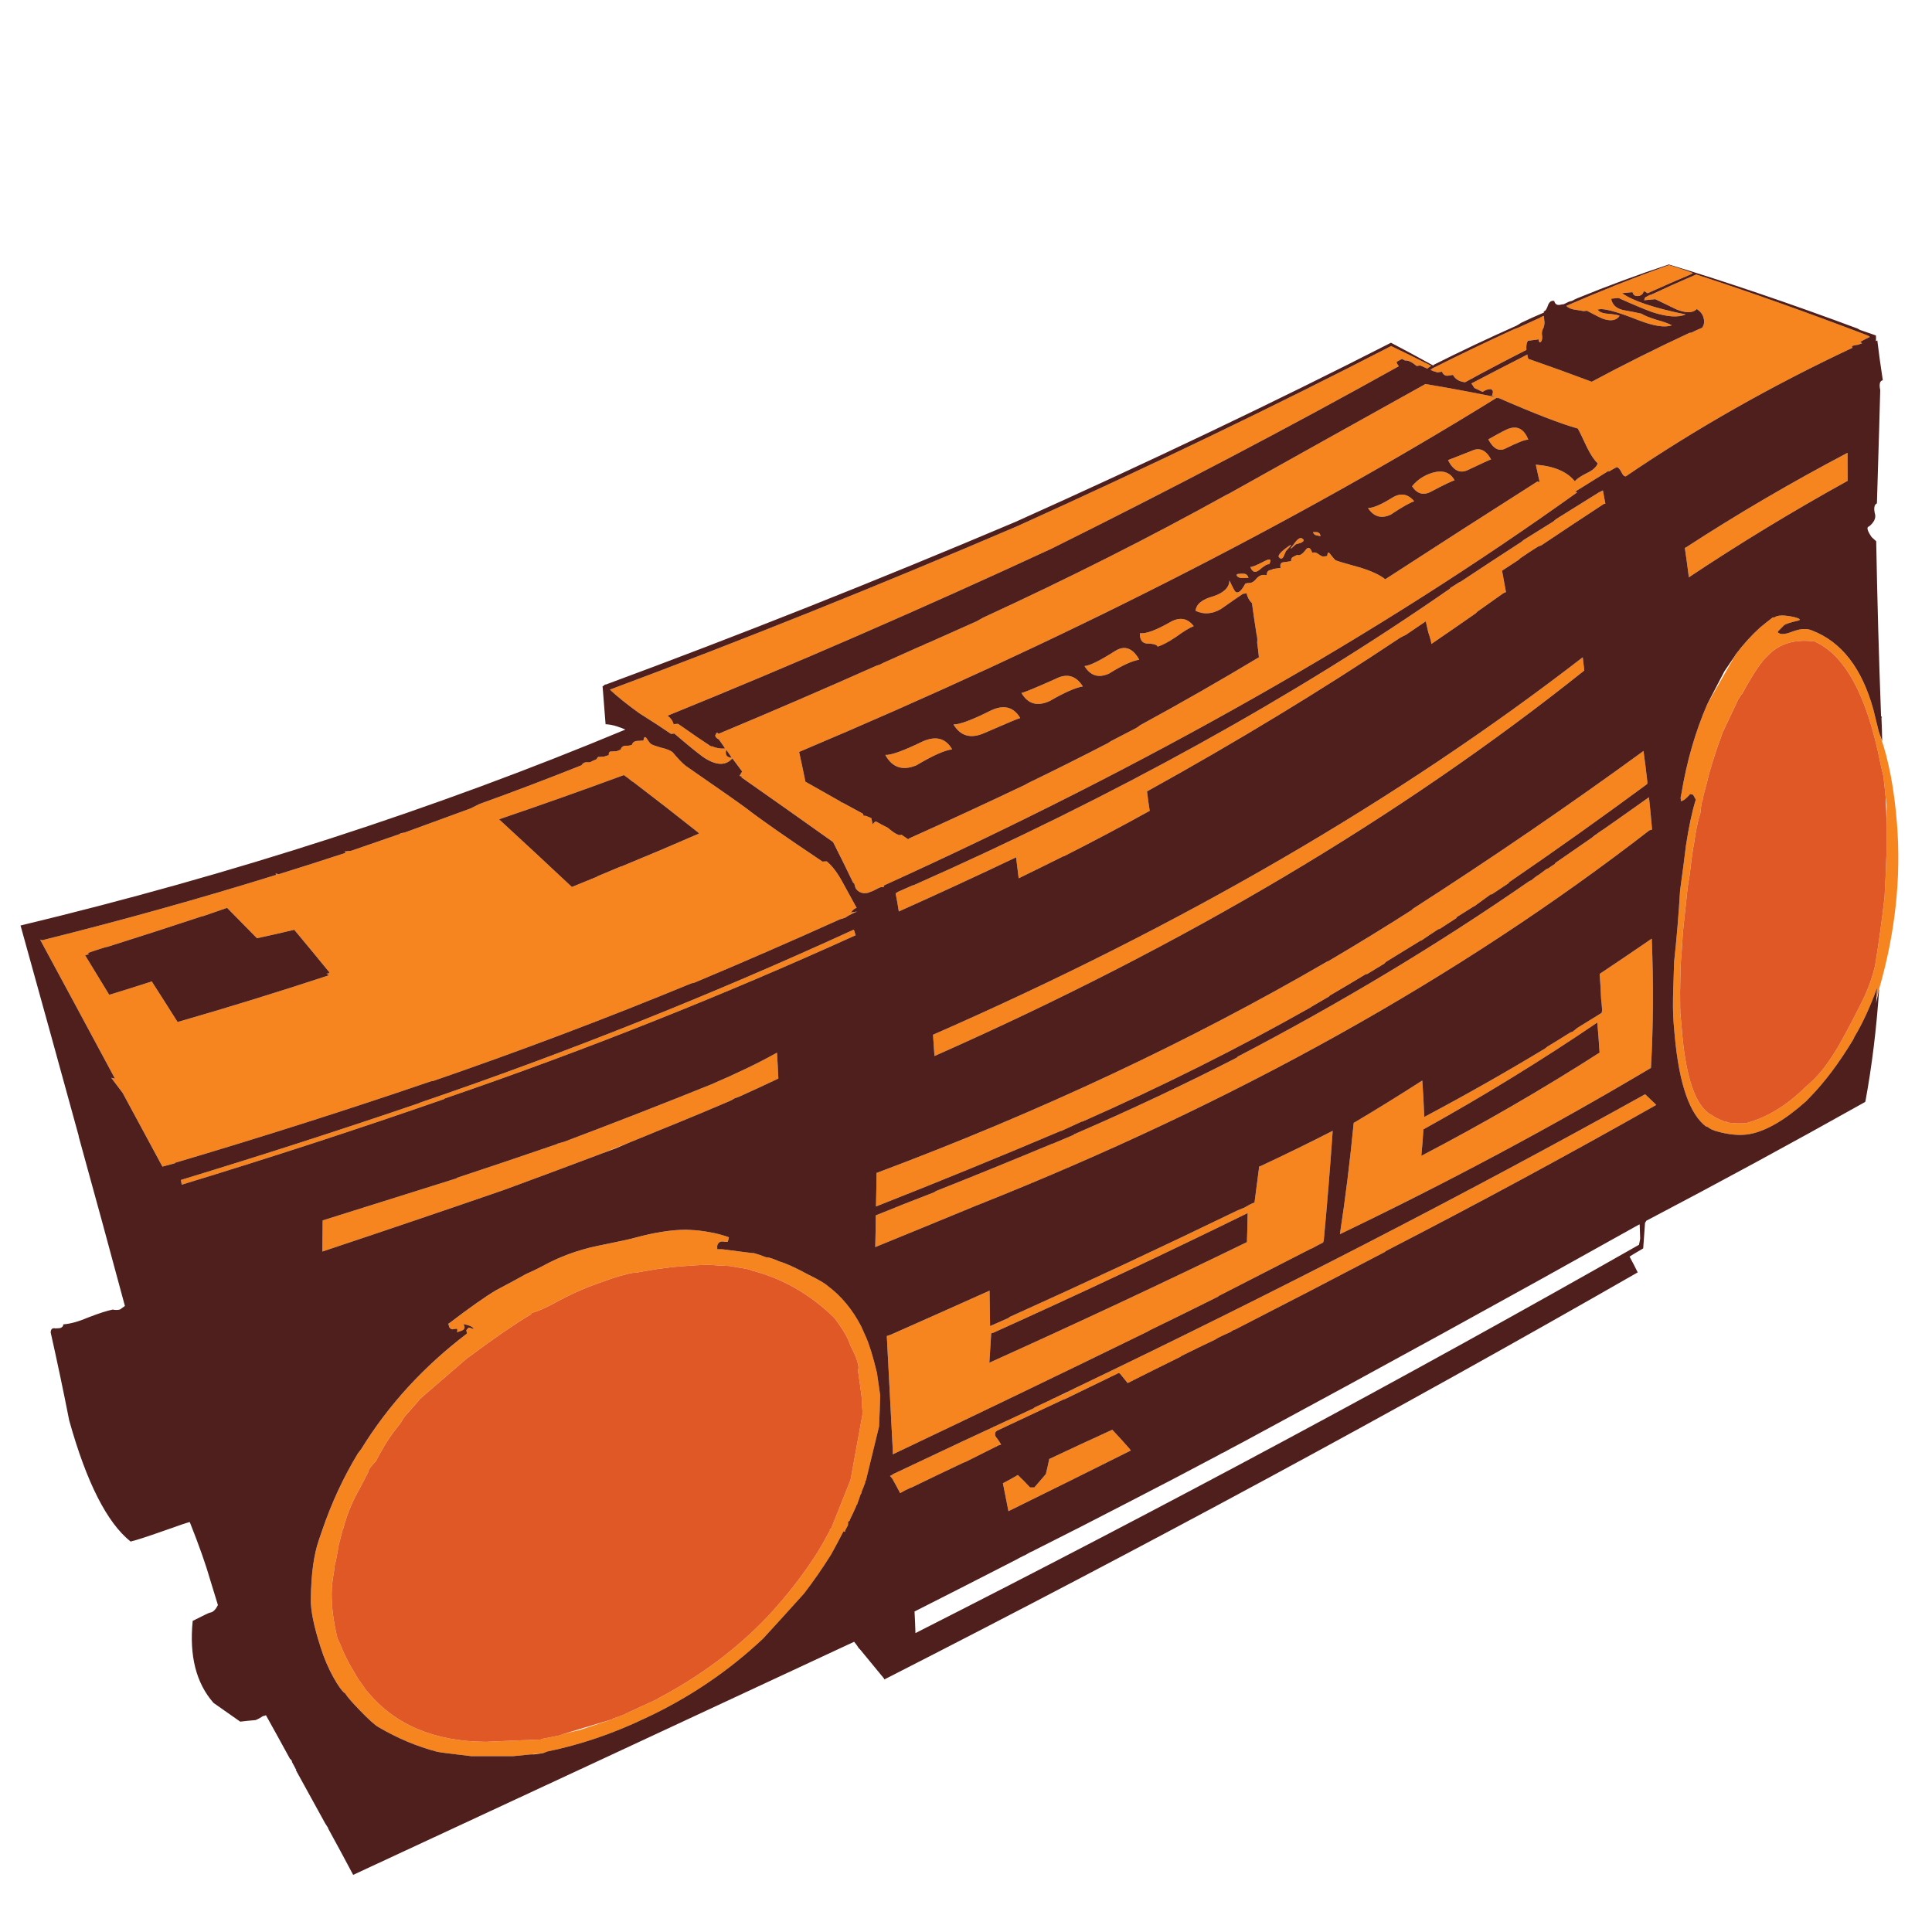 <?xml version="1.0" encoding="utf-8"?>
<!-- Generator: Adobe Illustrator 16.0.0, SVG Export Plug-In . SVG Version: 6.00 Build 0)  -->
<!DOCTYPE svg PUBLIC "-//W3C//DTD SVG 1.1//EN" "http://www.w3.org/Graphics/SVG/1.1/DTD/svg11.dtd">
<svg version="1.1" id="Layer_1" xmlns="http://www.w3.org/2000/svg" xmlns:xlink="http://www.w3.org/1999/xlink" x="0px" y="0px"
	 width="300px" height="300px" viewBox="0 0 300 300" enable-background="new 0 0 300 300" xml:space="preserve">
<g>
	<path fill-rule="evenodd" clip-rule="evenodd" fill="#F6851F" d="M227.845,73.023c-1.197,0.524-2.197,0-2.999-1.573
		c0.107-0.032,1.348-0.519,3.722-1.46c1.177-0.556,2.165-0.107,2.968,1.348C231.417,71.349,230.188,71.91,227.845,73.023z
		 M219.262,75.51c0.803-0.995,1.86-1.696,3.177-2.103c1.615-0.459,2.759-0.064,3.433,1.188c-0.244,0.012-1.427,0.572-3.545,1.685
		C221.086,76.986,220.064,76.729,219.262,75.51z M231.103,68.226c1.904-1.08,3.001-1.647,3.29-1.701
		c1.316-0.417,2.294,0.165,2.934,1.75c-0.426-0.055-1.617,0.406-3.576,1.379C232.755,70.146,231.873,69.67,231.103,68.226z
		 M205.046,83.259c-0.182-0.042-0.406-0.09-0.674-0.144c-0.268-0.075-0.428-0.24-0.48-0.498c0.363,0.011,0.582,0.017,0.657,0.017
		C204.859,82.719,205.024,82.927,205.046,83.259z M215.94,79.922c-1.477,0.664-2.646,0.315-3.514-1.043
		c0.771,0.021,2.037-0.519,3.804-1.62c1.271-0.771,2.396-0.578,3.368,0.578C218.87,78.083,217.651,78.777,215.94,79.922z
		 M199.351,86.339c-0.203,0.439-0.443,0.515-0.722,0.225c-0.268-0.225,0.085-0.711,1.059-1.46c1.038-0.78,1.031-0.62-0.016,0.482
		C199.629,85.671,199.521,85.922,199.351,86.339z M192.003,89.276c0.053-0.064,0.105-0.112,0.159-0.144
		c0.449-0.054,0.792-0.064,1.027-0.033c0.331,0.021,0.557,0.229,0.674,0.625c-0.235,0.012-0.6,0.022-1.09,0.033
		C192.366,89.724,192.108,89.565,192.003,89.276z M197.04,88.571c0.3-0.055,0.52-0.129,0.657-0.225
		c0.386-0.053,0.771-0.107,1.155-0.162c-0.127-0.545,0.027-0.84,0.466-0.881c0.406-0.054,0.797-0.107,1.171-0.161
		c-0.042-0.331,0.064-0.556,0.32-0.674c0.267-0.118,0.478-0.219,0.626-0.305c0.354,0.17,0.793-0.091,1.316-0.786
		c0.396-0.524,0.731-0.369,1.01,0.465c0.312-0.127,0.627-0.064,0.948,0.193c0.385,0.277,0.646,0.405,0.785,0.385
		c0.214-0.022,0.413-0.048,0.594-0.081c0.043-0.578,0.192-0.684,0.45-0.32c0.438,0.556,0.711,0.877,0.817,0.962
		c0.236,0.129,1.523,0.514,3.865,1.156c1.767,0.544,3.062,1.15,3.884,1.812c7.894-5.123,15.768-10.183,23.618-15.177
		c0.117,0.032,0.234,0.063,0.354,0.096c-0.203-0.941-0.402-1.845-0.594-2.712c2.834,0.225,4.854,1.086,6.063,2.584
		c0.235-0.343,0.861-0.771,1.879-1.283c0.919-0.439,1.476-0.942,1.668-1.509c-0.513-0.459-1.07-1.288-1.668-2.487
		c-0.738-1.592-1.215-2.566-1.428-2.919c-2.6-0.717-6.739-2.315-12.42-4.798c0.021,0.043,0.026,0.081,0.016,0.113
		c-0.063-0.033-0.122-0.065-0.176-0.097c-31.49,19.489-67.6,37.823-108.332,55c0.342,1.542,0.668,3.081,0.978,4.622
		c1.83,1.037,3.664,2.074,5.505,3.113c0.02,0.042,0.026,0.08,0.015,0.112c0.064,0,0.129,0,0.192,0
		c1.07,0.588,2.146,1.172,3.225,1.75c0.022,0.117,0.066,0.23,0.131,0.335c0.105-0.02,0.191-0.025,0.256-0.015
		c0.32,0.106,0.625,0.229,0.915,0.368c0.063,0.311,0.132,0.637,0.207,0.979c0.216-0.32,0.386-0.476,0.514-0.465
		c0.6,0.343,1.204,0.664,1.813,0.963c1.134,0.962,1.845,1.326,2.133,1.09c0.364,0.236,0.713,0.472,1.045,0.708
		c0.073-0.043,0.127-0.087,0.16-0.129c5.979-2.685,11.979-5.462,18.001-8.328c0.173-0.107,0.321-0.192,0.449-0.257
		c4.279-2.074,8.435-4.155,12.467-6.241c0.172-0.129,0.305-0.22,0.401-0.273c1.338-0.685,2.658-1.369,3.962-2.054
		c0.214-0.139,0.407-0.278,0.578-0.418c6.342-3.454,12.493-6.974,18.452-10.556c-0.074-0.77-0.165-1.525-0.273-2.263
		c0.054-0.48,0.021-0.919-0.097-1.315c-0.256-1.625-0.491-3.23-0.706-4.814c-0.471-0.491-0.742-1.005-0.818-1.54
		c-0.159,0.012-0.358,0.038-0.593,0.081c-0.728,0.481-1.856,1.262-3.386,2.342c-1.368,0.803-2.69,0.898-3.963,0.289
		c0.097-1.027,1.011-1.776,2.743-2.246c1.646-0.546,2.487-1.37,2.521-2.471c0.438,0.973,0.748,1.561,0.931,1.765
		c0.405,0.32,0.919-0.108,1.539-1.284c0.214-0.043,0.412-0.069,0.594-0.08c0.395,0.011,0.79-0.241,1.188-0.754
		c0.427-0.45,0.941-0.599,1.539-0.45C196.682,88.972,196.794,88.719,197.04,88.571z M197.071,87.624
		c-0.224-0.096-0.748,0.208-1.572,0.914c-0.599,0.459-1.047,0.294-1.347-0.497c0.256,0.032,1.011-0.278,2.263-0.931
		C197.271,86.682,197.488,86.854,197.071,87.624z M201.212,84.526c-0.974,0.921-1.064,0.894-0.273-0.08
		c0.567-0.813,1.005-1.075,1.316-0.787c0.298,0.192,0.219,0.401-0.24,0.626C201.64,84.393,201.372,84.473,201.212,84.526z
		 M222.117,57.459c0.118-0.085,0.221-0.17,0.306-0.256c4.214-2.119,8.45-4.151,12.707-6.098c0.181-0.064,0.362-0.127,0.546-0.193
		c1.145-0.523,2.295-1.048,3.448-1.572c0.087-0.043,0.155-0.085,0.21-0.128c0.138-0.075,0.278-0.129,0.416-0.162
		c0.012,0.204,0.022,0.407,0.033,0.609c0.074,0.375,0.049,0.766-0.08,1.172c-0.226,0.407-0.316,0.765-0.273,1.076
		c0.098,0.545,0.042,0.936-0.16,1.17c-0.202,0.172-0.32,0.044-0.354-0.383c-0.556,0.073-1.112,0.149-1.669,0.224
		c-0.203,0.299-0.278,0.771-0.225,1.412c-3.176,1.614-6.354,3.289-9.529,5.022c-0.889-0.096-1.514-0.477-1.878-1.139
		c-0.181,0.032-0.363,0.059-0.544,0.08c-0.559,0.15-0.942-0.043-1.157-0.577c-0.224,0.042-0.465,0.08-0.722,0.11
		c-0.202-0.085-0.422-0.154-0.658-0.208c-0.053-0.032-0.105-0.064-0.16-0.096C222.268,57.502,222.182,57.481,222.117,57.459z
		 M221.637,57.235c-0.364-0.16-0.723-0.32-1.075-0.481c-0.172,0.011-0.358,0.038-0.562,0.08c-0.78-0.642-1.387-0.925-1.813-0.85
		c-0.16-0.085-0.322-0.171-0.481-0.257c-0.288,0.16-0.571,0.316-0.85,0.464c0.031,0.076,0.064,0.172,0.095,0.291
		c0.086,0.127,0.172,0.256,0.26,0.384c-16.784,9.359-34.765,18.804-53.942,28.334c-20.237,9.37-40.107,18.013-59.606,25.929
		c0.503,0.374,0.813,0.813,0.931,1.315c0.234-0.011,0.448-0.027,0.642-0.047c0.075,0.009,0.135,0.036,0.177,0.08
		c0.963,0.673,1.925,1.343,2.888,2.005l0.866,0.579c0.29,0.203,0.578,0.406,0.866,0.609c0.043,0.021,0.086,0.042,0.129,0.063
		c0.021,0.011,0.043,0.027,0.063,0.049l0.033,0.017c0.011,0,0.022,0.004,0.031,0.015c0.075,0.033,0.145,0.074,0.208,0.129
		c0-0.033,0-0.064,0-0.096c0.643,0.299,1.333,0.427,2.07,0.385c0.011-0.032,0.006-0.064-0.016-0.096
		c-0.301-0.45-0.615-0.899-0.946-1.348c-0.312-0.127-0.493-0.325-0.546-0.594c0.096-0.16,0.177-0.305,0.24-0.434
		c0.118,0.022,0.215,0.08,0.289,0.178c8.13-3.391,16.301-6.916,24.517-10.574c0.203-0.053,0.385-0.112,0.545-0.176
		c0.172-0.097,0.325-0.178,0.465-0.241c1.925-0.867,3.872-1.739,5.841-2.616c0.031,0,0.064-0.005,0.095-0.016
		c0.301-0.139,0.601-0.283,0.899-0.433c0.032,0,0.063-0.006,0.097-0.017c2.514-1.134,5.054-2.268,7.62-3.401
		c0.332-0.182,0.664-0.369,0.995-0.561c13.425-6.183,26.015-12.537,37.771-19.061c0.149-0.063,0.282-0.129,0.4-0.192
		c10.364-5.797,20.537-11.472,30.518-17.024c3.422,0.579,6.866,1.214,10.331,1.91c0.182,0.032,0.343,0.08,0.481,0.144
		c-0.149-0.108-0.314-0.193-0.496-0.257c0.256-0.567,0.191-0.898-0.192-0.995c-0.375-0.032-0.793,0.106-1.252,0.417
		c-0.428-0.203-0.855-0.407-1.284-0.609c-0.139-0.246-0.293-0.476-0.466-0.69c2.898-1.519,5.799-3.017,8.698-4.493
		c0.042,0.503,0.148,0.744,0.319,0.723c3.177,1.101,6.401,2.268,9.675,3.498c4.952-2.654,10.012-5.183,15.179-7.589
		c0.096-0.022,0.177-0.027,0.24-0.017c0.576-0.277,1.155-0.541,1.732-0.786c0.321-0.449,0.387-0.984,0.193-1.604
		c-0.13-0.492-0.471-0.925-1.027-1.3c-0.632,0.652-1.706,0.663-3.226,0.033c-0.748-0.364-1.818-0.882-3.209-1.556
		c-0.565,0.053-1.149,0.107-1.749,0.16c0.055-0.16,0.107-0.305,0.162-0.434c0.256-0.128,0.497-0.255,0.721-0.384
		c0.076,0,0.129-0.005,0.161-0.017c2.321-1.091,4.669-2.145,7.043-3.161c8.269,2.696,17.157,5.856,26.665,9.482
		c0.098,0.054,0.199,0.124,0.305,0.208c-0.501,0.235-0.999,0.492-1.49,0.769c0.106,0.077,0.197,0.151,0.271,0.225
		c-0.182,0.075-0.385,0.15-0.608,0.225c-0.248,0.021-0.487,0.064-0.722,0.128c-0.088,0.022-0.172,0.06-0.258,0.113
		c0.054,0.074,0.092,0.149,0.111,0.225c-12.608,5.925-24.339,12.578-35.185,19.958c-0.257,0.042-0.492-0.177-0.705-0.658
		c-0.235-0.449-0.472-0.706-0.707-0.769c-0.417,0.213-0.833,0.449-1.251,0.706c-0.012-0.043-0.017-0.086-0.017-0.129
		c-1.742,1.08-3.482,2.161-5.214,3.242c0.127,0.031,0.241,0.063,0.336,0.096c-30.891,22.13-66.787,42.485-107.689,61.065
		c0.021,0.096,0.026,0.17,0.016,0.225c-0.17,0-0.358,0.016-0.563,0.048c-0.233,0.096-0.471,0.214-0.705,0.353
		c-0.074,0.063-0.47,0.23-1.187,0.498c-0.824,0.17-1.455-0.049-1.894-0.659c-0.042-0.106-0.085-0.218-0.128-0.336
		c-0.033-0.171-0.082-0.348-0.146-0.529c-0.021-0.011-0.058-0.005-0.112,0.016c-1.027-2.14-2.075-4.263-3.145-6.37
		c-4.79-3.412-9.541-6.766-14.246-10.06c0.03-0.043,0.063-0.086,0.095-0.129c-0.128-0.021-0.257-0.048-0.386-0.081
		c0.14-0.224,0.278-0.454,0.418-0.689c-0.513-0.674-1.021-1.353-1.523-2.037c-1.05,1.197-2.563,1.128-4.541-0.208
		c-1.059-0.782-2.546-1.996-4.461-3.643c-0.16,0.021-0.337,0.037-0.529,0.048c-1.112-0.77-2.759-1.846-4.942-3.225
		c-1.861-1.338-3.374-2.552-4.54-3.642c20.569-7.669,41.656-16.131,63.264-25.383c20.783-9.402,40.134-18.725,58.05-27.966
		c2.053,0.985,4.127,2.005,6.225,3.064C222.043,56.93,221.839,57.075,221.637,57.235z M226.771,90.351
		c3.154-2.096,6.294-4.156,9.417-6.177c0.14-0.096,0.262-0.198,0.369-0.305c1.53-0.953,3.06-1.903,4.589-2.856
		c0.182-0.139,0.347-0.277,0.497-0.416c1.123-0.707,2.231-1.397,3.321-2.071c1.122-0.706,2.23-1.396,3.321-2.069
		c0.202-0.098,0.406-0.198,0.609-0.305c0.129,0.673,0.258,1.362,0.386,2.07c-0.064,0.011-0.145,0.021-0.242,0.031
		c-3.25,2.128-6.497,4.279-9.737,6.45c-0.161,0.044-0.322,0.102-0.481,0.176c-0.921,0.568-1.84,1.172-2.76,1.813
		c-0.074,0.086-0.166,0.171-0.272,0.257c-0.855,0.556-1.707,1.112-2.552,1.668c0.204,1.092,0.406,2.199,0.61,3.321
		c-0.129,0.055-0.258,0.107-0.385,0.162c-1.338,0.952-2.675,1.897-4.012,2.84c-0.096,0.096-0.192,0.191-0.289,0.288
		c-2.279,1.594-4.577,3.183-6.899,4.765c-0.02-0.203-0.059-0.411-0.112-0.625c-0.106-0.396-0.229-0.791-0.369-1.188
		c-0.128-0.609-0.256-1.176-0.385-1.7c-0.995,0.663-2.027,1.363-3.098,2.102c-0.308,0.14-0.613,0.294-0.913,0.465
		c-12.323,8.225-25.415,16.172-39.277,23.841c0.118,1.006,0.256,2.012,0.418,3.017c-4.321,2.396-8.767,4.749-13.333,7.06
		c-0.012,0-0.038,0-0.081,0c-2.288,1.144-4.599,2.284-6.931,3.417c-0.14-1.102-0.273-2.188-0.402-3.258
		c-6.075,2.889-12.146,5.69-18.209,8.408c-0.15-0.951-0.315-1.888-0.498-2.807c0.14-0.096,0.262-0.177,0.369-0.242
		c0.779-0.352,1.541-0.689,2.279-1.01c0.052,0,0.09,0,0.111,0c31.308-13.872,59.071-29.221,83.287-46.047
		c0.042-0.042,0.069-0.085,0.079-0.129c0.494-0.309,0.99-0.625,1.494-0.946C226.712,90.351,226.739,90.351,226.771,90.351z
		 M221.027,175.371c-0.086,1.389-0.193,2.76-0.322,4.107c9.605-5.018,18.831-10.359,27.679-16.027
		c-0.098-1.553-0.215-3.109-0.354-4.67C239.409,164.631,230.407,170.162,221.027,175.371z M248.623,155.186
		c-0.053-1.314-0.128-2.635-0.225-3.962c2.696-1.796,5.392-3.621,8.086-5.471c0.278,7.038,0.236,13.729-0.128,20.071
		c-15.349,9.123-31.447,17.73-48.294,25.814c0.854-5.615,1.567-11.357,2.135-17.23c0.011-0.055,0.042-0.086,0.096-0.096
		c3.583-2.129,7.103-4.307,10.557-6.531c0.14,1.914,0.241,3.803,0.305,5.664c6.439-3.422,12.714-6.979,18.82-10.67
		c0.087-0.074,0.172-0.15,0.258-0.225c1.219-0.738,2.423-1.482,3.61-2.23c0.106-0.031,0.219-0.07,0.336-0.111
		c0.258-0.191,0.497-0.385,0.722-0.578c1.295-0.803,2.567-1.588,3.817-2.359c0-0.139,0.023-0.256,0.065-0.352
		c-0.03-0.418-0.065-0.842-0.096-1.268C248.666,155.502,248.644,155.348,248.623,155.186z M274.535,101.774
		c-0.94,0.813-2.245,2.738-3.915,5.776c-0.021,0.054-0.043,0.101-0.063,0.145c-0.054,0.043-0.102,0.085-0.146,0.129
		c-0.182,0.277-0.358,0.555-0.529,0.833c-0.78,1.668-1.578,3.358-2.391,5.071c-0.224,0.662-0.465,1.326-0.722,1.989
		c-0.589,1.744-1.021,3.118-1.3,4.123c-0.299,1.209-0.614,2.417-0.947,3.626c-0.042,0.331-0.101,0.642-0.176,0.93
		c-0.043,0.064-0.079,0.15-0.112,0.258c-0.085,0.502-0.15,1.021-0.192,1.556c-0.395,1.209-0.723,2.76-0.979,4.652
		c-0.215,1.103-0.444,2.755-0.688,4.958c-0.056,0.386-0.125,0.808-0.211,1.267c-0.01,0.022-0.021,0.064-0.031,0.129
		c-0.139,1.09-0.256,2.176-0.354,3.256c-0.031,0.279-0.063,0.552-0.096,0.819c-0.107,1.123-0.226,2.241-0.353,3.353l-0.017,0.129
		c-0.063,1.241-0.145,2.497-0.241,3.77c-0.031,0.064-0.08,0.855-0.144,2.374c0.021,0.162,0.021,0.322,0,0.482
		c-0.054,1.895-0.065,3.615-0.032,5.166c0.022,0.215,0.026,0.443,0.016,0.689c0.063,0.707,0.129,1.391,0.192,2.055
		c0.578,7.914,2.145,12.531,4.7,13.846c0.472,0.344,1.006,0.615,1.606,0.818c0.138,0.053,0.262,0.123,0.369,0.209
		c0.095,0,0.192-0.006,0.288-0.016c0.054,0.021,0.09,0.064,0.112,0.127c1.262,0.162,2.268,0.188,3.017,0.082
		c3.207-0.867,6.251-2.723,9.13-5.568c0.321-0.268,0.604-0.518,0.85-0.754c1.401-1.252,2.845-3.146,4.332-5.68
		c1.38-2.449,2.7-4.969,3.963-7.557c0.727-1.584,1.284-3.172,1.668-4.767c0.579-3.518,1.076-7.107,1.492-10.765
		c0.278-5.006,0.386-8.691,0.322-11.055c0-1.102,0-2.187,0-3.256c-0.032-0.387-0.086-0.793-0.16-1.221
		c-0.098-1.1-0.215-2.187-0.354-3.255c-0.15-0.622-0.295-1.243-0.435-1.863c-2.064-10.558-5.475-16.9-10.234-19.029
		C278.733,99.202,276.321,99.924,274.535,101.774z M276.044,98.165c0.332,0.406,1.069,0.385,2.214-0.064
		c1.272-0.492,2.315-0.556,3.129-0.192c4.555,1.754,7.723,5.834,9.499,12.241c0.277,1.134,0.561,2.284,0.849,3.45
		c0.065,0.139,0.112,0.277,0.145,0.417c0.011,0.021,0.016,0.043,0.016,0.064l0.033,0.081c0.021,0.032,0.037,0.07,0.048,0.112
		c0.01,0.042,0.021,0.085,0.031,0.129c1.273,3.614,2.125,8.102,2.552,13.46c0.664,8.45-0.258,17.002-2.759,25.656
		c-0.012,0.097-0.039,0.192-0.08,0.288c-0.055,0.171-0.108,0.358-0.161,0.562c-0.043,0.192-0.102,0.382-0.178,0.562l-0.015,0.031
		c0.011-0.211,0.027-0.412,0.047-0.593c0-0.063,0-0.134,0-0.208c0.033-0.268,0.049-0.514,0.049-0.738
		c-1.091,2.994-2.268,5.535-3.529,7.621c-0.055,0.172-0.124,0.32-0.209,0.449c-2.171,3.594-4.4,6.563-6.691,8.904
		c-0.182,0.193-0.383,0.402-0.608,0.627c-3.22,2.865-6.091,4.551-8.617,5.055c-1.54,0.309-3.374,0.148-5.502-0.482
		c-0.097-0.053-0.188-0.092-0.273-0.113c-0.234-0.063-0.576-0.262-1.026-0.594c0,0.023,0,0.059,0,0.113
		c-2.62-1.904-4.272-6.637-4.959-14.199c-0.052-0.621-0.105-1.225-0.159-1.813c-0.128-1.52-0.146-3.488-0.049-5.905
		c0.076-2.214,0.112-3.444,0.112-3.69c0.396-3.647,0.706-7.359,0.931-11.134c0.406-2.953,0.711-5.284,0.914-6.996
		c0.461-2.984,0.97-5.348,1.524-7.091c-0.139-0.257-0.277-0.515-0.416-0.771c-0.055-0.011-0.21-0.042-0.466-0.096
		c-0.589,0.707-1.068,1.07-1.444,1.091c0.012-0.171,0-0.347-0.032-0.528c0.044-0.236,0.086-0.449,0.129-0.643
		c0.824-4.984,2.16-9.61,4.011-13.878c1.435-2.525,2.868-5.033,4.3-7.524c0.033-0.043,0.05-0.086,0.05-0.128
		c1.25-1.648,2.529-3.06,3.834-4.236c0.673-0.557,1.353-1.097,2.037-1.622c0.053,0.033,0.091,0.065,0.112,0.097
		c0.513-0.449,1.609-0.476,3.289-0.081c0.781,0.214,0.946,0.386,0.498,0.514c-1.188,0.269-1.92,0.509-2.197,0.723
		c-0.29,0.278-0.6,0.594-0.932,0.946C276.07,98.08,276.055,98.121,276.044,98.165z M175.396,224.963
		c0.063,0.076,0.127,0.168,0.192,0.273c-6.29,3.146-12.621,6.285-18.997,9.42c-0.289-1.477-0.577-2.936-0.865-4.381
		c0.032,0.021,0.063,0.021,0.095,0c0.781-0.406,1.525-0.818,2.23-1.236c0.652,0.621,1.284,1.264,1.895,1.926
		c0.244,0,0.471,0,0.673,0c0.61-0.707,1.202-1.396,1.781-2.07c0.192-0.779,0.369-1.561,0.529-2.342
		c3.283-1.551,6.546-3.064,9.786-4.541C173.627,222.975,174.52,223.959,175.396,224.963z M45.692,144.374
		c-1.914,0.459-3.845,0.898-5.792,1.315c-1.551-1.572-3.096-3.145-4.636-4.717c-1.242,0.439-2.498,0.872-3.77,1.3
		c-0.012,0-0.044,0-0.098,0c-4.835,1.604-9.733,3.187-14.697,4.749c-0.139,0.033-0.272,0.058-0.401,0.081
		c-0.898,0.278-1.792,0.572-2.679,0.882c0.074,0.021,0.133,0.08,0.176,0.176c-0.171,0.064-0.363,0.123-0.578,0.177
		c1.241,2.021,2.488,4.064,3.739,6.129c0.118-0.031,0.241-0.064,0.369-0.097c2.044-0.632,4.064-1.267,6.065-1.909
		c0.074-0.043,0.129-0.07,0.161-0.08c1.358,2.107,2.7,4.215,4.027,6.322c7.938-2.289,15.767-4.707,23.49-7.254
		c-0.106-0.096-0.231-0.191-0.37-0.288c0.107,0.011,0.198,0.017,0.272,0.017c0.076-0.063,0.134-0.128,0.177-0.192
		C49.35,148.779,47.532,146.577,45.692,144.374z M153.913,207.043c-0.097,1.52-0.193,3.037-0.289,4.557
		c13.648-6.15,26.981-12.393,39.999-18.725c0.053-1.518,0.091-3.021,0.112-4.508c-12.794,6.277-25.944,12.467-39.454,18.564
		C154.174,206.951,154.051,206.99,153.913,207.043z M160.619,218.563c0.824-0.385,1.646-0.77,2.472-1.156
		c0.224-0.137,0.433-0.238,0.625-0.305c0.16-0.074,0.316-0.148,0.465-0.225c0.481-0.213,0.953-0.422,1.412-0.625
		c0.107-0.064,0.214-0.129,0.321-0.191c0.074-0.033,0.134-0.066,0.176-0.098c0.204-0.107,0.386-0.191,0.546-0.256
		c0.074-0.055,0.135-0.086,0.177-0.098c30.997-14.846,60.546-30.078,88.646-45.693c0.599,0.555,1.176,1.107,1.732,1.652
		c-13.68,7.744-27.697,15.316-42.053,22.719c-0.012,0.043-0.042,0.08-0.097,0.113c-7.627,4-15.376,8.016-23.249,12.049
		c-0.097,0.031-0.191,0.064-0.289,0.096c-0.139,0.086-0.294,0.188-0.464,0.305c-0.601,0.258-1.236,0.551-1.91,0.883
		c-0.139,0.096-0.294,0.193-0.465,0.289c-1.744,0.824-3.488,1.668-5.231,2.535c-0.074,0.086-0.166,0.148-0.272,0.191
		c-2.684,1.316-5.369,2.654-8.054,4.012c-0.406-0.49-0.807-0.984-1.203-1.477c-0.074-0.02-0.146-0.047-0.209-0.08
		c-2.759,1.338-5.557,2.695-8.392,4.076c-0.032-0.021-0.064-0.021-0.096,0c-3.444,1.604-6.862,3.209-10.252,4.813
		c-0.45,0.193-0.558,0.535-0.322,1.027c0.312,0.363,0.584,0.766,0.819,1.203c-0.107,0.033-0.23,0.064-0.369,0.098
		c-1.7,0.846-3.419,1.705-5.15,2.582c-0.076,0.033-0.171,0.064-0.289,0.098c-2.718,1.283-5.429,2.582-8.135,3.896
		c-0.096,0.012-0.187,0.045-0.272,0.098c-0.493,0.213-0.98,0.465-1.461,0.754c-0.385-0.738-0.784-1.477-1.202-2.215
		c-0.107-0.148-0.231-0.299-0.369-0.447c0.149-0.066,0.278-0.131,0.385-0.193c0.011-0.055,0.042-0.086,0.097-0.098
		c7.252-3.443,14.53-6.85,21.837-10.221C160.555,218.621,160.587,218.584,160.619,218.563z M145.104,163.979
		c-0.073-1.102-0.149-2.203-0.225-3.305c38.572-16.9,72.201-36.436,100.888-58.61c0.075,0.706,0.155,1.39,0.241,2.052
		C217.438,126.901,183.803,146.854,145.104,163.979z M135.91,193.646c0.044-1.637,0.07-3.279,0.081-4.926
		c3.016-1.232,6.031-2.424,9.049-3.578c0.096-0.064,0.191-0.129,0.289-0.193c6.012-2.385,12.026-4.834,18.05-7.348
		c0.031,0,0.063-0.006,0.096-0.016c1.069-0.451,2.14-0.9,3.209-1.35c0.021-0.031,0.049-0.063,0.081-0.096
		c8.77-3.797,17.204-7.77,25.302-11.92c0.042-0.043,0.069-0.086,0.08-0.129c16.107-8.398,31.213-17.484,45.31-27.26
		c0.107-0.064,0.214-0.107,0.32-0.128c0.332-0.299,0.669-0.562,1.011-0.788c0.022-0.021,0.043-0.025,0.065-0.014
		c0.417-0.311,0.834-0.622,1.25-0.932c0.119-0.064,0.221-0.106,0.306-0.128c0.343-0.247,0.685-0.476,1.027-0.69
		c0.022-0.044,0.043-0.09,0.064-0.145c1.838-1.262,3.664-2.525,5.471-3.788c0.086-0.063,0.15-0.106,0.192-0.127
		c0.021-0.021,0.048-0.043,0.08-0.065c0.182-0.139,0.354-0.25,0.514-0.337c0.054-0.042,0.091-0.086,0.112-0.127
		c0.063-0.055,0.129-0.107,0.192-0.161c0.322-0.235,0.647-0.455,0.978-0.659c2.354-1.647,4.686-3.295,6.996-4.941
		c0.012,0.032,0.022,0.081,0.032,0.144c0.172,1.604,0.326,3.225,0.466,4.861c-0.14,0.043-0.277,0.086-0.418,0.128
		c-29.606,22.924-64.411,42.332-104.417,58.227c-0.075,0.01-0.144,0.037-0.208,0.08C146.271,189.404,141.077,191.537,135.91,193.646
		z M137.708,207.541c0-0.033,0.006-0.064,0.016-0.096c0.203-0.076,0.391-0.135,0.562-0.178c5.102-2.258,10.226-4.541,15.371-6.852
		c0.021,1.797,0.047,3.633,0.08,5.504c0.962-0.418,1.909-0.836,2.839-1.252c0.098-0.086,0.192-0.156,0.289-0.209
		c12.044-5.434,23.815-10.938,35.315-16.51c0.362-0.139,0.704-0.277,1.026-0.416c0.31-0.184,0.599-0.344,0.866-0.482
		c0.245-0.127,0.497-0.24,0.754-0.338c-0.022-0.053-0.022-0.111,0-0.176c0.225-1.721,0.449-3.449,0.673-5.184
		c0-0.063,0-0.127,0-0.191c0.098-0.031,0.193-0.068,0.29-0.111c3.796-1.775,7.514-3.594,11.151-5.455
		c-0.396,5.723-0.855,11.375-1.382,16.959c-0.02,0.127-0.058,0.256-0.112,0.385c-0.555,0.277-1.111,0.572-1.668,0.883
		c-0.095,0.043-0.192,0.08-0.288,0.111c-4.718,2.418-9.477,4.857-14.279,7.316c-0.012,0.033-0.038,0.064-0.081,0.098
		c-3.486,1.742-7.019,3.48-10.588,5.213c-0.099,0.045-0.193,0.102-0.29,0.178c-13.188,6.449-26.398,12.813-39.629,19.092
		c0.021-0.158,0.025-0.32,0.016-0.48C138.327,219.434,138.017,213.498,137.708,207.541z M108.25,191.047
		c1.914,0.213,3.556,0.572,4.925,1.074c-0.021,0.225-0.08,0.465-0.176,0.723c-0.267,0-0.529-0.021-0.787-0.064
		c-0.479-0.012-0.764,0.234-0.85,0.738c0,0.16,0.004,0.314,0.016,0.465c0.269,0,0.52,0,0.755,0c3.016,0.396,4.626,0.598,4.83,0.609
		c0.041-0.021,0.068-0.025,0.079-0.016c0.652,0.182,1.288,0.4,1.909,0.658c0.386-0.021,1.054,0.188,2.007,0.625
		c1.069,0.301,2.614,1,4.637,2.104c1.529,0.748,2.507,1.318,2.935,1.717c2.087,1.549,3.813,3.629,5.183,6.24
		c0.246,0.557,0.493,1.107,0.739,1.652c0.523,1.154,1.096,3.01,1.717,5.566c0.169,1.178,0.342,2.354,0.512,3.531
		c-0.042,1.594-0.102,3.201-0.176,4.83c-0.684,2.801-1.369,5.619-2.053,8.453c-0.032,0-0.064-0.004-0.097-0.014
		c0,0.096,0,0.191,0,0.287c-0.182,0.502-0.381,1.006-0.595,1.508c0,0.043,0,0.102,0,0.178c-0.02,0.01-0.059,0.041-0.111,0.096
		c-0.172,0.535-0.364,1.09-0.578,1.668c-0.042,0.033-0.08,0.066-0.111,0.096c0,0.033,0,0.066,0,0.098
		c-0.311,0.695-0.643,1.406-0.995,2.135c0,0.031,0,0.063,0,0.096c-0.032,0.031-0.065,0.059-0.097,0.08
		c-0.021,0.043-0.08,0.08-0.177,0.111c0.012,0.182,0.005,0.365-0.016,0.547c-0.117,0.215-0.251,0.465-0.4,0.752
		c-0.032,0.1-0.065,0.195-0.097,0.291c-0.064-0.055-0.129-0.092-0.193-0.113c-0.609,1.197-1.256,2.414-1.94,3.643
		c-1.358,2.16-2.755,4.172-4.188,6.031c-2.097,2.334-4.214,4.664-6.354,6.996c-5.381,5.061-11.462,9.174-18.243,12.34
		c-5.049,2.416-10.141,4.148-15.273,5.197c-0.205,0.086-0.423,0.172-0.66,0.258c-0.662,0.053-1.342,0.123-2.036,0.207
		c-0.867,0.086-1.735,0.172-2.6,0.258c-2.172,0-4.343,0-6.515,0c-2.888-0.334-4.642-0.557-5.261-0.674
		c-3.156-0.824-6.205-2.104-9.146-3.836c-0.557-0.318-1.493-1.16-2.807-2.518c-1.253-1.285-2.033-2.182-2.343-2.695
		c-0.311-0.184-0.744-0.711-1.3-1.59c-0.791-1.262-1.498-2.721-2.118-4.379c-1.198-3.445-1.839-6.146-1.925-8.104
		c0-0.246,0-0.492,0-0.738c0.043-3.732,0.455-6.738,1.235-9.018c0.161-0.48,0.321-0.945,0.481-1.395
		c1.467-4.332,3.339-8.369,5.616-12.113c0.183-0.215,0.347-0.428,0.498-0.643c4.204-6.824,9.675-12.797,16.413-17.922
		c-0.032-0.172-0.063-0.326-0.095-0.465c0.021-0.129,0.09-0.219,0.208-0.273c0.042-0.137,0.133-0.197,0.273-0.176
		c0.193,0.064,0.384,0.129,0.577,0.193c0.043,0,0.07,0,0.081,0c-0.106-0.311-0.642-0.561-1.604-0.754
		c0.075,0.105,0.133,0.256,0.176,0.447c0.033,0.311-0.188,0.531-0.657,0.658c-0.161,0.043-0.321,0.104-0.481,0.178
		c0.021-0.184,0.025-0.344,0.015-0.482c-0.011-0.021-0.038-0.047-0.08-0.078c-0.202,0.031-0.4,0.057-0.594,0.078
		c-0.118,0.055-0.272-0.006-0.465-0.176c-0.128-0.15-0.187-0.305-0.176-0.465c-0.043-0.064-0.079-0.129-0.112-0.193
		c0.096-0.043,0.197-0.107,0.305-0.191c3.059-2.332,5.438-4.008,7.14-5.023c2.556-1.357,4.086-2.188,4.588-2.486
		c0.887-0.385,1.776-0.813,2.664-1.283c2.63-1.443,5.456-2.482,8.472-3.113c3.39-0.684,5.353-1.111,5.888-1.283
		c2.984-0.813,5.625-1.225,7.925-1.234C107.121,190.982,107.684,191.014,108.25,191.047z M112.952,196.566
		c-0.911-0.033-1.836-0.086-2.776-0.162c-1.017-0.01-2.696,0.086-5.038,0.289c-0.258,0-1.301,0.123-3.129,0.369
		c-1.903,0.301-2.953,0.492-3.146,0.578c-0.031,0-0.063-0.006-0.095-0.016c-0.536-0.043-1.836,0.273-3.9,0.945
		c-1.112,0.387-2.224,0.787-3.336,1.205c-1.456,0.557-3.104,1.32-4.942,2.293c-1.646,0.932-3.017,1.539-4.108,1.83
		c0,0.033,0.006,0.063,0.016,0.096c-0.042,0.064-0.08,0.123-0.111,0.176c-0.012,0-0.038,0-0.08,0
		c-2.536,1.531-5.563,3.611-9.082,6.242c-0.203,0.139-0.423,0.293-0.657,0.465c-2.482,2.139-4.963,4.279-7.444,6.418
		c0.01,0.031,0.005,0.064-0.019,0.098c-0.052,0.031-0.08,0.063-0.08,0.094c-0.64,0.707-1.262,1.408-1.86,2.104
		c-0.29,0.299-0.572,0.705-0.851,1.219c-0.417,0.545-0.834,1.092-1.251,1.637c-0.781,1.037-1.647,2.453-2.6,4.252
		c-0.021,0.033-0.021,0.064,0,0.096c-0.812,0.803-1.234,1.391-1.267,1.766c-0.449,0.855-0.894,1.711-1.333,2.566
		c-1.112,1.916-1.962,3.98-2.549,6.193c-0.034,0.064-0.064,0.129-0.098,0.193c-0.213,0.877-0.443,1.775-0.689,2.695
		c0,0.031,0.005,0.064,0.016,0.096c-0.14,0.695-0.272,1.406-0.401,2.135c-0.042,0.074-0.08,0.166-0.113,0.271
		c-0.064,0.504-0.128,1.002-0.191,1.494c-0.204,1.035-0.315,2.117-0.337,3.238c-0.011,2.086,0.283,4.381,0.882,6.885
		c0.331,0.695,0.642,1.412,0.932,2.15c0.556,1.219,1.176,2.369,1.859,3.449c0.194,0.416,0.563,0.979,1.107,1.684
		c0.161,0.227,0.322,0.471,0.482,0.738c0.085,0.076,0.171,0.166,0.256,0.273c4.246,5.188,10.396,7.803,18.451,7.846
		c2.846-0.139,5.673-0.256,8.489-0.354c0.063-0.031,0.127-0.064,0.191-0.096c0.941-0.182,1.861-0.363,2.759-0.545
		c0.171-0.064,0.327-0.129,0.466-0.193c0.887-0.234,1.775-0.449,2.663-0.643c1.669-0.555,3.342-1.111,5.021-1.668
		c0.032-0.031,0.065-0.064,0.097-0.098c0.524-0.18,1.033-0.361,1.524-0.543c1.818-0.857,3.62-1.691,5.407-2.504
		c0.032-0.033,0.063-0.064,0.097-0.096c6.61-3.488,12.283-7.729,17.022-12.725c2.963-3.186,5.54-6.504,7.733-9.947
		c0.48-0.781,1.135-1.93,1.958-3.449c-0.032-0.021-0.064-0.027-0.098-0.018c0.098-0.115,0.198-0.234,0.305-0.352
		c1.006-2.502,1.997-4.984,2.969-7.445c0.621-3.455,1.247-6.893,1.879-10.316c-0.097-1.068-0.146-1.883-0.146-2.438
		c-0.183-1.477-0.385-2.953-0.61-4.428c0.022-0.066,0.027-0.092,0.019-0.082c0.03-0.02,0.063-0.025,0.094-0.016
		c0.043-0.686-0.378-1.883-1.268-3.594c-0.375-1.188-1.219-2.631-2.534-4.332c-3.764-3.646-8.022-6.082-12.771-7.299
		c-0.257-0.152-0.92-0.301-1.988-0.451C113.743,196.646,113.143,196.555,112.952,196.566z M136.022,187.34
		c0.043-1.732,0.069-3.465,0.081-5.199c25.308-9.477,48.647-20.428,70.018-32.858c0.021-0.021,0.049-0.021,0.081,0
		c4.459-2.621,8.813-5.29,13.06-8.007c0.022-0.042,0.049-0.085,0.081-0.128c12.354-7.936,24.308-16.114,35.858-24.532
		c0.225,1.614,0.428,3.245,0.609,4.893c-0.021,0.064-0.037,0.145-0.048,0.24c-6.995,5.167-14.14,10.247-21.436,15.243
		c-0.021,0.054-0.043,0.102-0.064,0.145c-0.856,0.578-1.726,1.155-2.614,1.733c-0.043,0-0.103,0-0.176,0
		c-0.804,0.599-1.643,1.214-2.521,1.845c-0.01,0.011-0.037,0.016-0.079,0.016c-0.889,0.566-1.792,1.134-2.712,1.701
		c0,0.042,0.005,0.081,0.015,0.112c-0.887,0.578-1.77,1.149-2.646,1.717c-0.065-0.011-0.123-0.006-0.176,0.016
		c-0.889,0.578-1.775,1.171-2.665,1.78c-0.03,0-0.063,0-0.095,0c-1.787,1.092-3.59,2.2-5.407,3.321
		c-0.086,0.086-0.166,0.172-0.24,0.258c-0.89,0.546-1.776,1.084-2.664,1.62c-0.043,0-0.103,0-0.176,0
		c-1.862,1.123-3.744,2.24-5.648,3.354c-0.021,0.041-0.043,0.08-0.064,0.113c-0.907,0.533-1.818,1.063-2.727,1.586
		c-0.065,0.045-0.124,0.086-0.177,0.129c-11.157,6.311-22.955,12.215-35.395,17.715c-0.021,0-0.059,0-0.112,0
		c-1.06,0.492-2.118,0.977-3.177,1.459c-0.032,0-0.064,0-0.096,0C155.127,179.676,145.563,183.584,136.022,187.34z M120.861,167.477
		c-2.043,0.973-4.103,1.926-6.177,2.855c-0.193,0.064-0.386,0.129-0.579,0.193c-0.223,0.139-0.471,0.279-0.737,0.416
		c-2.952,1.264-5.922,2.504-8.905,3.723c-1.475,0.59-2.968,1.199-4.477,1.83c-0.738,0.299-1.476,0.598-2.214,0.898
		c-1.465,0.576-2.931,1.16-4.396,1.748c-0.728,0.268-1.45,0.541-2.166,0.818c-4.354,1.637-8.702,3.252-13.044,4.846
		c-9.328,3.219-18.697,6.396-28.11,9.531c0.011-1.627,0.027-3.236,0.048-4.83c6.942-2.17,13.868-4.348,20.778-6.529
		c0.033-0.033,0.069-0.064,0.113-0.098c5.176-1.711,10.332-3.449,15.466-5.215c0.033-0.041,0.069-0.068,0.112-0.078
		c0.322-0.098,0.664-0.193,1.027-0.291c7.605-2.865,15.188-5.822,22.75-8.871c3.991-1.711,7.301-3.301,9.932-4.766
		c0.142-0.086,0.263-0.15,0.371-0.193C120.738,164.803,120.808,166.141,120.861,167.477z M113.625,117.659
		c-0.289-0.418-0.572-0.834-0.851-1.251C112.56,117.209,112.844,117.626,113.625,117.659z M132.59,144.374
		c0.086,0.247,0.177,0.529,0.271,0.849c-20.933,9.5-42.207,17.95-63.824,25.352c-0.033,0.053-0.065,0.084-0.097,0.096
		c-13.381,4.664-26.956,9.092-40.721,13.283c-0.042-0.256-0.081-0.469-0.113-0.639c0-0.033,0-0.066,0-0.098
		c12.472-3.797,24.795-7.77,36.967-11.92c0.065-0.033,0.127-0.066,0.193-0.098c22.793-7.775,45.202-16.713,67.227-26.811
		C132.525,144.368,132.557,144.362,132.59,144.374z M98.335,121.429c-0.044-0.032-0.103-0.063-0.178-0.096
		c-0.406-0.342-0.834-0.668-1.282-0.978c-6.439,2.375-12.901,4.664-19.382,6.867c3.744,3.444,7.514,6.946,11.311,10.509
		c1.283-0.525,2.567-1.048,3.851-1.573c0.098-0.052,0.155-0.09,0.177-0.112c1.22-0.524,2.418-1.026,3.595-1.508
		c0.02,0,0.046,0,0.079,0c4.032-1.658,8.049-3.358,12.05-5.103c-0.043-0.063-0.103-0.127-0.178-0.191
		C105.03,126.58,101.683,123.976,98.335,121.429z M94.531,117.241c-0.032-0.417,0.129-0.599,0.48-0.545
		c0.247-0.032,0.493-0.048,0.739-0.048c0.203-0.086,0.413-0.171,0.627-0.257c0.127-0.449,0.471-0.647,1.026-0.593
		c0.118-0.011,0.24-0.022,0.368-0.033c0.139-0.054,0.257-0.091,0.353-0.113c0.118-0.438,0.497-0.642,1.14-0.609
		c0.214-0.033,0.428-0.048,0.642-0.048c0.076-0.567,0.241-0.685,0.498-0.353c0.32,0.513,0.556,0.813,0.705,0.898
		c0.225,0.14,0.733,0.321,1.525,0.546c0.877,0.203,1.481,0.444,1.813,0.722c0.822,0.985,1.497,1.684,2.021,2.102
		c5.349,3.7,8.52,5.925,9.515,6.675c2.022,1.582,5.931,4.315,11.729,8.198c0.234-0.011,0.454-0.022,0.656-0.033
		c0.837,0.664,1.676,1.776,2.521,3.337c1.348,2.461,2.06,3.76,2.135,3.898c-0.257,0.021-0.557,0.257-0.899,0.707
		c0.331-0.064,0.647-0.112,0.946-0.145c-0.406,0.161-0.828,0.358-1.266,0.594c-0.183,0.117-0.365,0.235-0.547,0.353
		c-0.257,0.085-0.535,0.17-0.835,0.256c-7.509,3.391-15.038,6.668-22.59,9.835c-0.161,0.043-0.321,0.08-0.48,0.111
		c-13.2,5.445-26.586,10.504-40.161,15.178c-0.042,0-0.107,0-0.192,0c-13.028,4.451-26.309,8.682-39.839,12.691
		c0,0.021,0,0.045,0,0.064c-0.631,0.172-1.279,0.342-1.941,0.516c-2.043-3.789-4.102-7.602-6.177-11.441
		c-0.589-0.779-1.176-1.563-1.766-2.342c0.235,0.043,0.429,0.086,0.579,0.129c-3.863-7.199-7.739-14.398-11.633-21.597
		c0.097,0.043,0.197,0.08,0.304,0.113c12.44-3.102,24.56-6.488,36.357-10.157c-0.032-0.064-0.064-0.134-0.096-0.208
		c0.193,0.022,0.347,0.058,0.465,0.113c3.519-1.091,7-2.204,10.445-3.338c-0.064-0.042-0.128-0.107-0.193-0.192
		c0.353-0.053,0.69-0.091,1.01-0.112c2.558-0.876,5.098-1.754,7.623-2.631c0-0.042,0-0.07,0-0.08
		c0.256-0.043,0.491-0.086,0.706-0.129c3.423-1.241,6.83-2.486,10.221-3.738c0.449-0.225,0.898-0.45,1.347-0.675
		c5.338-1.924,10.632-3.936,15.884-6.032c0.225-0.385,0.6-0.535,1.123-0.449c0.063-0.022,0.128-0.027,0.193-0.017
		c0.341-0.181,0.689-0.343,1.042-0.482c0.074-0.288,0.257-0.404,0.546-0.352c0.191-0.032,0.368-0.043,0.529-0.032
		C93.997,117.434,94.263,117.348,94.531,117.241z M158.421,111.497c-0.204,0.022-2.098,0.813-5.679,2.375
		c-2.055,0.867-3.616,0.406-4.686-1.378c0.93,0.031,2.866-0.691,5.807-2.167C155.875,109.375,157.395,109.765,158.421,111.497z
		 M147.849,116.359c-1.166,0.139-3.011,0.962-5.537,2.471c-2.149,0.899-3.764,0.364-4.844-1.604c0.866,0.063,2.786-0.626,5.758-2.07
		C145.302,114.214,146.842,114.615,147.849,116.359z M158.612,107.599c0.418-0.064,2.184-0.792,5.295-2.182
		c1.756-0.909,3.167-0.519,4.237,1.172c-1.135,0.181-2.846,0.935-5.135,2.262C161.074,109.739,159.608,109.321,158.612,107.599z
		 M168.399,103.427c0.78-0.042,2.359-0.818,4.735-2.326c1.486-0.941,2.742-0.496,3.769,1.333c-1.144,0.192-2.712,0.914-4.7,2.166
		C170.588,105.326,169.32,104.936,168.399,103.427z M181.589,96.672c1.529-0.919,2.786-0.731,3.771,0.562
		c-0.653,0.247-1.578,0.808-2.775,1.686c-1.135,0.758-2.076,1.256-2.824,1.491c-0.129-0.309-0.686-0.47-1.669-0.48
		c-0.749-0.064-1.113-0.599-1.092-1.604C177.91,98.443,179.438,97.892,181.589,96.672z M262.245,89.645
		c-0.192-1.529-0.401-3.058-0.626-4.588c0.031,0,0.064,0,0.097,0c8.001-5.209,16.392-10.125,25.174-14.745
		c0,1.412,0.005,2.86,0.015,4.348C278.337,79.398,270.118,84.393,262.245,89.645z M259.148,41.159
		c1.241,0.375,2.486,0.786,3.738,1.236c-0.096,0.053-0.209,0.123-0.337,0.208c-2.246,0.941-4.487,1.92-6.723,2.937
		c-0.183-0.129-0.381-0.241-0.593-0.336c-0.087,0.448-0.38,0.706-0.883,0.769c-0.481,0.032-0.766-0.171-0.85-0.609
		c-0.547,0.054-1.093,0.107-1.637,0.16c1.688,1.21,4.983,2.311,9.883,3.305c-1.177,0.514-2.931,0.386-5.264-0.385
		c-1.25-0.459-2.969-1.181-5.149-2.166c-0.386,0.022-0.771,0.059-1.154,0.113c0.16,0.93,0.791,1.519,1.892,1.765
		c0.942,0.162,1.867,0.343,2.777,0.546c0.491,0.298,1.266,0.615,2.325,0.946c1.145,0.31,1.953,0.599,2.423,0.867
		c-1.069,0.396-2.818,0.122-5.246-0.819c-2.771-1.101-4.68-1.668-5.729-1.7c-0.172,0.021-0.357,0.042-0.562,0.064
		c0.246,0.374,0.771,0.594,1.572,0.658c1.005,0.085,1.626,0.193,1.861,0.321c-0.481,0.716-1.325,0.877-2.535,0.48
		c-0.343-0.117-1.193-0.54-2.551-1.267c-0.172,0.022-0.357,0.043-0.563,0.065c-0.085-0.043-0.576-0.129-1.476-0.258
		c-0.534-0.118-0.92-0.305-1.155-0.561C248.394,45.24,253.703,43.126,259.148,41.159z"/>
	<path fill-rule="evenodd" clip-rule="evenodd" fill="#4F1F1D" d="M222.246,56.802c-2.098-1.059-4.172-2.08-6.225-3.064
		c-17.916,9.241-37.267,18.564-58.05,27.966c-21.607,9.252-42.694,17.713-63.264,25.383c1.166,1.09,2.679,2.304,4.54,3.642
		c2.184,1.379,3.83,2.455,4.942,3.225c0.192-0.011,0.369-0.027,0.529-0.048c1.915,1.647,3.402,2.861,4.461,3.643
		c1.979,1.337,3.491,1.406,4.541,0.208c0.502,0.684,1.011,1.363,1.523,2.037c-0.14,0.236-0.278,0.465-0.418,0.689
		c0.129,0.033,0.258,0.06,0.386,0.081c-0.031,0.042-0.064,0.086-0.095,0.129c4.705,3.294,9.456,6.648,14.246,10.06
		c1.069,2.107,2.117,4.23,3.145,6.37c0.055-0.021,0.091-0.027,0.112-0.016c0.063,0.181,0.112,0.358,0.146,0.529
		c0.043,0.118,0.086,0.229,0.128,0.336c0.438,0.61,1.069,0.83,1.894,0.659c0.717-0.268,1.112-0.435,1.187-0.498
		c0.234-0.139,0.472-0.256,0.705-0.353c0.204-0.033,0.393-0.048,0.563-0.048c0.011-0.054,0.005-0.128-0.016-0.225
		c40.902-18.58,76.799-38.935,107.689-61.065c-0.095-0.033-0.209-0.065-0.336-0.096c1.731-1.081,3.472-2.162,5.214-3.242
		c0,0.042,0.005,0.085,0.017,0.129c0.418-0.257,0.834-0.493,1.251-0.706c0.235,0.063,0.472,0.32,0.707,0.769
		c0.213,0.481,0.448,0.7,0.705,0.658c10.846-7.381,22.576-14.033,35.185-19.958c-0.02-0.076-0.058-0.151-0.111-0.225
		c0.086-0.054,0.17-0.091,0.258-0.113c0.234-0.063,0.474-0.106,0.722-0.128c0.224-0.075,0.427-0.15,0.608-0.225
		c-0.074-0.074-0.165-0.148-0.271-0.225c0.491-0.277,0.989-0.534,1.49-0.769c-0.105-0.085-0.207-0.155-0.305-0.208
		c-9.508-3.626-18.396-6.787-26.665-9.482c-2.374,1.016-4.722,2.07-7.043,3.161c-0.032,0.011-0.085,0.017-0.161,0.017
		c-0.224,0.129-0.465,0.256-0.721,0.384c-0.055,0.129-0.107,0.273-0.162,0.434c0.6-0.053,1.184-0.107,1.749-0.16
		c1.391,0.674,2.461,1.192,3.209,1.556c1.52,0.63,2.594,0.62,3.226-0.033c0.557,0.375,0.897,0.808,1.027,1.3
		c0.193,0.62,0.128,1.155-0.193,1.604c-0.577,0.246-1.156,0.509-1.732,0.786c-0.063-0.011-0.145-0.005-0.24,0.017
		c-5.167,2.406-10.227,4.936-15.179,7.589c-3.273-1.23-6.498-2.397-9.675-3.498c-0.171,0.021-0.277-0.22-0.319-0.723
		c-2.899,1.477-5.8,2.974-8.698,4.493c0.173,0.214,0.327,0.445,0.466,0.69c0.429,0.202,0.856,0.406,1.284,0.609
		c0.459-0.311,0.877-0.449,1.252-0.417c0.384,0.096,0.448,0.427,0.192,0.995c0.182,0.063,0.347,0.149,0.496,0.257
		c-0.139-0.064-0.3-0.112-0.481-0.144c-3.465-0.696-6.909-1.332-10.331-1.91c-9.98,5.552-20.153,11.227-30.518,17.024
		c-0.118,0.063-0.251,0.129-0.4,0.192c-11.756,6.524-24.346,12.878-37.771,19.061c-0.331,0.192-0.663,0.379-0.995,0.561
		c-2.566,1.134-5.106,2.268-7.62,3.401c-0.033,0.011-0.064,0.017-0.097,0.017c-0.299,0.149-0.599,0.293-0.899,0.433
		c-0.03,0.011-0.063,0.016-0.095,0.016c-1.969,0.877-3.916,1.749-5.841,2.616c-0.14,0.063-0.293,0.144-0.465,0.241
		c-0.16,0.063-0.342,0.123-0.545,0.176c-8.216,3.658-16.387,7.183-24.517,10.574c-0.074-0.098-0.171-0.156-0.289-0.178
		c-0.063,0.129-0.145,0.274-0.24,0.434c0.053,0.269,0.234,0.466,0.546,0.594c0.331,0.449,0.646,0.898,0.946,1.348
		c0.021,0.032,0.026,0.064,0.016,0.096c-0.737,0.042-1.428-0.085-2.07-0.385c0,0.032,0,0.063,0,0.096
		c-0.063-0.055-0.133-0.096-0.208-0.129c-0.009-0.011-0.021-0.015-0.031-0.015l-0.033-0.017c-0.021-0.021-0.042-0.038-0.063-0.049
		c-0.331-0.235-0.663-0.459-0.995-0.673l-0.866-0.579c-0.963-0.662-1.925-1.332-2.888-2.005c-0.042-0.043-0.102-0.07-0.177-0.08
		c-0.193,0.02-0.407,0.036-0.642,0.047c-0.118-0.502-0.428-0.941-0.931-1.315c19.499-7.916,39.369-16.559,59.606-25.929
		c19.178-9.53,37.158-18.975,53.942-28.334c-0.088-0.128-0.174-0.257-0.26-0.384c-0.03-0.118-0.063-0.215-0.095-0.291
		c0.278-0.148,0.562-0.305,0.85-0.464c0.159,0.085,0.321,0.171,0.481,0.257c0.427-0.075,1.033,0.208,1.813,0.85
		c0.203-0.042,0.39-0.069,0.562-0.08c0.353,0.161,0.711,0.321,1.075,0.481C221.839,57.075,222.043,56.93,222.246,56.802z
		 M222.534,57.62c0.236,0.054,0.456,0.123,0.658,0.208c0.257-0.031,0.498-0.069,0.722-0.11c0.215,0.533,0.599,0.727,1.157,0.577
		c0.181-0.021,0.363-0.048,0.544-0.08c0.364,0.663,0.989,1.043,1.878,1.139c3.176-1.733,6.354-3.408,9.529-5.022
		c-0.054-0.642,0.021-1.113,0.225-1.412c0.557-0.075,1.113-0.151,1.669-0.224c0.033,0.427,0.151,0.556,0.354,0.383
		c0.202-0.234,0.258-0.625,0.16-1.17c-0.043-0.311,0.048-0.668,0.273-1.076c0.129-0.406,0.154-0.796,0.08-1.172
		c-0.011-0.202-0.021-0.405-0.033-0.609c-0.138,0.033-0.278,0.086-0.416,0.162c-0.055,0.042-0.123,0.085-0.21,0.128
		c-1.153,0.524-2.304,1.048-3.448,1.572c-0.184,0.065-0.365,0.129-0.546,0.193c-4.257,1.947-8.493,3.979-12.707,6.098
		c-0.085,0.085-0.188,0.171-0.306,0.256c0.064,0.022,0.15,0.042,0.257,0.064C222.429,57.556,222.481,57.588,222.534,57.62z
		 M222.632,56.642c4.245-2.128,8.534-4.156,12.867-6.081c0.245-0.14,0.471-0.278,0.674-0.418c1.188-0.577,2.374-1.112,3.561-1.604
		c-0.01-0.063-0.016-0.128-0.016-0.192c0.247-0.031,0.472-0.363,0.675-0.994c0.203-0.502,0.52-0.712,0.946-0.626
		c0.128,0.567,0.514,0.748,1.154,0.547c0.108-0.011,0.215-0.023,0.322-0.033c0.256-0.129,0.518-0.258,0.786-0.385
		c0.202-0.054,0.391-0.107,0.561-0.161c0.248-0.149,0.514-0.283,0.803-0.401c4.632-1.894,9.354-3.637,14.166-5.23
		c9.061,2.738,18.827,6.054,29.3,9.948c0.149,0.075,0.281,0.149,0.4,0.224c0.834,0.291,1.651,0.573,2.455,0.851
		c0,0.053,0.005,0.123,0.017,0.208c0.01,0.236,0.004,0.466-0.017,0.689c0.118-0.075,0.19-0.113,0.224-0.113
		c0.236,1.98,0.52,4.039,0.852,6.178c-0.46,0.064-0.595,0.572-0.402,1.524c-0.042,1.861-0.213,7.723-0.513,17.584
		c-0.438,0.214-0.53,0.808-0.272,1.781c0.095,0.599-0.214,1.198-0.932,1.797c-0.449,0.086-0.32,0.642,0.386,1.669
		c0.235,0.213,0.47,0.428,0.706,0.641c0.161,8.911,0.412,17.965,0.754,27.164c0.044,0.042,0.086,0.085,0.129,0.128
		c-0.021,0.053-0.043,0.102-0.065,0.144c0.055,1.198,0.092,2.396,0.112,3.594c-0.096-0.277-0.192-0.545-0.288-0.802
		c-0.011-0.042-0.027-0.081-0.048-0.112l-0.033-0.081c0-0.021-0.005-0.043-0.016-0.064c-0.032-0.139-0.079-0.278-0.145-0.417
		c-0.288-1.167-0.571-2.316-0.849-3.45c-1.776-6.407-4.944-10.487-9.499-12.241c-0.813-0.364-1.856-0.3-3.129,0.192
		c-1.145,0.449-1.882,0.471-2.214,0.064c0.011-0.043,0.026-0.085,0.048-0.128c0.332-0.352,0.642-0.668,0.932-0.946
		c0.277-0.214,1.009-0.454,2.197-0.723c0.448-0.128,0.283-0.299-0.498-0.514c-1.68-0.395-2.776-0.368-3.289,0.081
		c-0.021-0.032-0.06-0.064-0.112-0.097c-0.685,0.524-1.364,1.065-2.037,1.622c-1.305,1.176-2.584,2.588-3.834,4.236
		c0,0.042-0.017,0.085-0.05,0.128c-0.557,0.813-1.107,1.625-1.652,2.438c-0.866,1.68-1.749,3.375-2.647,5.086
		c-1.851,4.268-3.187,8.894-4.011,13.878c-0.043,0.193-0.085,0.407-0.129,0.643c0.032,0.181,0.044,0.357,0.032,0.528
		c0.376-0.021,0.855-0.384,1.444-1.091c0.256,0.054,0.411,0.085,0.466,0.096c0.139,0.256,0.277,0.514,0.416,0.771
		c-0.555,1.743-1.063,4.106-1.524,7.091c-0.203,1.712-0.508,4.043-0.914,6.996c-0.225,3.775-0.534,7.487-0.931,11.134
		c0,0.247-0.036,1.477-0.112,3.69c-0.097,2.417-0.079,4.386,0.049,5.905c0.054,0.588,0.107,1.191,0.159,1.813
		c0.687,7.563,2.339,12.295,4.959,14.199c0-0.055,0-0.09,0-0.113c0.45,0.332,0.792,0.531,1.026,0.594
		c0.086,0.021,0.177,0.061,0.273,0.113c2.128,0.631,3.962,0.791,5.502,0.482c2.526-0.504,5.397-2.189,8.617-5.055
		c0.226-0.225,0.427-0.434,0.608-0.627c2.291-2.342,4.521-5.311,6.691-8.904c0.085-0.129,0.154-0.277,0.209-0.449
		c1.262-2.086,2.438-4.627,3.529-7.621c0,0.225-0.016,0.471-0.049,0.738c0,0.074,0,0.145,0,0.208
		c-0.02,0.181-0.036,0.382-0.047,0.593l0.015-0.031c-0.01,0.268-0.036,0.557-0.078,0.867c0.159-0.664,0.299-1.326,0.417-1.99
		c0.041-0.096,0.068-0.191,0.08-0.288c-0.419,6.214-1.134,12.065-2.15,17.552c-0.032,0.012-0.064,0.037-0.098,0.08
		c-11.21,6.291-22.52,12.43-33.934,18.42c-0.032,0.064-0.058,0.129-0.08,0.191c-0.054,0.033-0.086,0.064-0.096,0.096
		c-0.096,1.316-0.193,2.648-0.288,3.996c-0.708,0.406-1.413,0.83-2.119,1.268c0.439,0.803,0.861,1.621,1.268,2.455
		c-37.565,21.531-76.542,42.594-116.934,63.184c-0.03-0.021-0.063-0.021-0.094,0c0-0.031,0.004-0.064,0.015-0.096
		c-1.23-1.51-2.477-3.021-3.738-4.541c-0.063-0.074-0.128-0.133-0.193-0.178c-0.223-0.373-0.47-0.711-0.737-1.01
		c-26.013,12.131-51.941,24.195-77.783,36.195c-1.272-2.406-2.563-4.795-3.868-7.172c-0.021-0.127-0.059-0.213-0.111-0.256
		c-0.128-0.191-0.252-0.385-0.37-0.578c-1.518-2.76-3.038-5.518-4.557-8.279c0.054-0.031,0.091-0.064,0.113-0.094
		c-0.032,0-0.064,0-0.097,0c-0.203-0.408-0.422-0.814-0.657-1.221c0.032,0,0.064,0,0.096,0c-0.127-0.193-0.258-0.348-0.386-0.465
		c-1.218-2.236-2.455-4.477-3.706-6.723c-0.267,0.115-0.4,0.15-0.4,0.096c-0.429,0.289-0.835,0.508-1.219,0.658
		c-0.792,0.063-1.584,0.145-2.375,0.24c-1.379-0.963-2.76-1.93-4.139-2.904c-2.707-3.068-3.787-7.316-3.241-12.74
		c1.679-0.854,2.573-1.281,2.678-1.281c0.471-0.055,0.883-0.451,1.236-1.189c-0.396-1.303-0.791-2.594-1.188-3.867
		c-0.674-2.373-1.732-5.373-3.177-9c-0.117-0.021-1.449,0.422-3.995,1.334c-2.695,0.949-4.428,1.512-5.198,1.682
		c-3.669-2.93-6.845-9.197-9.531-18.803c-0.898-4.568-1.856-9.113-2.871-13.637c0-0.537,0.235-0.756,0.706-0.658
		c0.385-0.012,0.642-0.027,0.77-0.049c0.332-0.127,0.492-0.32,0.481-0.578c1.081-0.074,2.375-0.434,3.882-1.076
		c1.647-0.639,2.91-1.045,3.787-1.219c0.417,0.086,0.797,0.082,1.138-0.016c0.268-0.203,0.52-0.385,0.755-0.545
		c-2.352-8.76-4.743-17.527-7.171-26.297c0-0.01,0-0.043,0-0.096c-2.995-10.91-6.006-21.805-9.034-32.684
		c33.031-7.937,64.335-18.076,93.909-30.42c-0.139-0.085-0.598-0.262-1.38-0.53c-0.609-0.181-1.171-0.283-1.685-0.305
		c-0.149-1.936-0.3-3.834-0.448-5.696c-0.055-0.139-0.023-0.22,0.096-0.241c0.086-0.074,0.171-0.15,0.256-0.224
		c0.076,0,0.135-0.005,0.178-0.016c20.61-7.616,41.785-16.024,63.52-25.222c20.901-9.381,40.353-18.659,58.354-27.837
		c2.149,1.123,4.343,2.305,6.578,3.546C222.567,56.727,222.588,56.685,222.632,56.642z M201.212,84.526
		c0.16-0.053,0.428-0.133,0.803-0.24c0.459-0.225,0.538-0.434,0.24-0.626c-0.312-0.288-0.749-0.026-1.316,0.787
		C200.147,85.42,200.238,85.447,201.212,84.526z M197.071,87.624c0.417-0.77,0.199-0.942-0.656-0.514
		c-1.252,0.652-2.007,0.962-2.263,0.931c0.3,0.791,0.748,0.956,1.347,0.497C196.323,87.833,196.848,87.528,197.071,87.624z
		 M197.04,88.571c-0.246,0.148-0.358,0.401-0.338,0.752c-0.598-0.148-1.112,0-1.539,0.45c-0.397,0.513-0.793,0.766-1.188,0.754
		c-0.182,0.011-0.38,0.037-0.594,0.08c-0.62,1.176-1.134,1.604-1.539,1.284c-0.183-0.204-0.493-0.792-0.931-1.765
		c-0.033,1.101-0.874,1.925-2.521,2.471c-1.732,0.47-2.646,1.219-2.743,2.246c1.272,0.609,2.595,0.514,3.963-0.289
		c1.529-1.08,2.658-1.86,3.386-2.342c0.234-0.043,0.434-0.069,0.593-0.081c0.076,0.535,0.348,1.049,0.818,1.54
		c0.215,1.584,0.45,3.189,0.706,4.814c0.117,0.396,0.15,0.834,0.097,1.315c0.108,0.738,0.199,1.493,0.273,2.263
		c-5.959,3.583-12.11,7.103-18.452,10.556c-0.171,0.14-0.364,0.279-0.578,0.418c-1.304,0.685-2.624,1.369-3.962,2.054
		c-0.097,0.053-0.229,0.144-0.401,0.273c-4.032,2.086-8.188,4.167-12.467,6.241c-0.128,0.064-0.276,0.15-0.449,0.257
		c-6.022,2.866-12.022,5.643-18.001,8.328c-0.033,0.042-0.087,0.085-0.16,0.129c-0.332-0.236-0.681-0.472-1.045-0.708
		c-0.288,0.236-0.999-0.128-2.133-1.09c-0.609-0.299-1.214-0.62-1.813-0.963c-0.128-0.011-0.298,0.145-0.514,0.465
		c-0.075-0.342-0.144-0.668-0.207-0.979c-0.29-0.14-0.595-0.262-0.915-0.368c-0.064-0.011-0.15-0.005-0.256,0.015
		c-0.064-0.105-0.108-0.219-0.131-0.335c-1.079-0.578-2.154-1.161-3.225-1.75c-0.063,0-0.128,0-0.192,0
		c0.012-0.032,0.005-0.069-0.015-0.112c-1.841-1.039-3.675-2.076-5.505-3.113c-0.31-1.541-0.636-3.08-0.978-4.622
		c40.732-17.177,76.842-35.511,108.332-55c0.054,0.032,0.113,0.064,0.176,0.097c0.011-0.033,0.006-0.07-0.016-0.113
		c5.681,2.482,9.82,4.081,12.42,4.798c0.213,0.353,0.689,1.327,1.428,2.919c0.598,1.199,1.155,2.028,1.668,2.487
		c-0.192,0.567-0.749,1.07-1.668,1.509c-1.018,0.512-1.644,0.94-1.879,1.283c-1.209-1.498-3.229-2.359-6.063-2.584
		c0.191,0.867,0.391,1.771,0.594,2.712c-0.119-0.033-0.236-0.064-0.354-0.096c-7.851,4.995-15.725,10.055-23.618,15.177
		c-0.822-0.662-2.117-1.268-3.884-1.812c-2.342-0.642-3.629-1.027-3.865-1.156c-0.106-0.085-0.379-0.406-0.817-0.962
		c-0.258-0.364-0.407-0.258-0.45,0.32c-0.181,0.033-0.38,0.059-0.594,0.081c-0.139,0.021-0.4-0.107-0.785-0.385
		c-0.321-0.257-0.637-0.321-0.948-0.193c-0.278-0.834-0.614-0.989-1.01-0.465c-0.523,0.695-0.963,0.957-1.316,0.786
		c-0.148,0.085-0.359,0.187-0.626,0.305c-0.256,0.118-0.362,0.343-0.32,0.674c-0.374,0.054-0.765,0.107-1.171,0.161
		c-0.438,0.042-0.593,0.336-0.466,0.881c-0.384,0.055-0.77,0.109-1.155,0.162C197.56,88.442,197.34,88.516,197.04,88.571z
		 M192.003,89.276c0.105,0.289,0.363,0.448,0.771,0.48c0.49-0.011,0.854-0.021,1.09-0.033c-0.117-0.395-0.343-0.604-0.674-0.625
		c-0.235-0.032-0.578-0.021-1.027,0.033C192.108,89.164,192.056,89.212,192.003,89.276z M199.351,86.339
		c0.171-0.417,0.278-0.668,0.321-0.753c1.047-1.102,1.054-1.262,0.016-0.482c-0.974,0.75-1.326,1.235-1.059,1.46
		C198.907,86.854,199.147,86.778,199.351,86.339z M215.94,79.922c1.711-1.145,2.93-1.839,3.658-2.085
		c-0.973-1.155-2.097-1.349-3.368-0.578c-1.767,1.101-3.033,1.642-3.804,1.62C213.294,80.237,214.464,80.585,215.94,79.922z
		 M205.046,83.259c-0.021-0.332-0.187-0.541-0.497-0.625c-0.075,0-0.294-0.006-0.657-0.017c0.053,0.258,0.213,0.423,0.48,0.498
		C204.64,83.169,204.864,83.217,205.046,83.259z M231.103,68.226c0.771,1.445,1.652,1.92,2.647,1.428
		c1.959-0.973,3.15-1.434,3.576-1.379c-0.64-1.584-1.617-2.166-2.934-1.75C234.104,66.578,233.007,67.146,231.103,68.226z
		 M219.262,75.51c0.803,1.219,1.824,1.476,3.064,0.77c2.118-1.113,3.301-1.673,3.545-1.685c-0.674-1.252-1.817-1.646-3.433-1.188
		C221.122,73.814,220.064,74.515,219.262,75.51z M227.845,73.023c2.344-1.114,3.572-1.674,3.69-1.686
		c-0.803-1.455-1.791-1.903-2.968-1.348c-2.374,0.941-3.614,1.429-3.722,1.46C225.647,73.023,226.647,73.547,227.845,73.023z
		 M226.771,90.351c-0.032,0-0.06,0-0.08,0c-0.504,0.321-1,0.637-1.494,0.946c-0.01,0.044-0.037,0.086-0.079,0.129
		c-24.216,16.826-51.979,32.175-83.287,46.047c-0.021,0-0.06,0-0.111,0c-0.738,0.321-1.5,0.658-2.279,1.01
		c-0.107,0.065-0.229,0.146-0.369,0.242c0.183,0.919,0.348,1.856,0.498,2.807c6.063-2.717,12.134-5.519,18.209-8.408
		c0.129,1.07,0.263,2.156,0.402,3.258c2.332-1.134,4.643-2.274,6.931-3.417c0.043,0,0.069,0,0.081,0
		c4.566-2.311,9.012-4.664,13.333-7.06c-0.162-1.005-0.3-2.011-0.418-3.017c13.862-7.669,26.954-15.616,39.277-23.841
		c0.3-0.171,0.605-0.326,0.913-0.465c1.07-0.738,2.103-1.438,3.098-2.102c0.129,0.523,0.257,1.09,0.385,1.7
		c0.14,0.397,0.263,0.792,0.369,1.188c0.054,0.214,0.093,0.422,0.112,0.625c2.322-1.583,4.62-3.171,6.899-4.765
		c0.097-0.096,0.193-0.191,0.289-0.288c1.337-0.942,2.674-1.888,4.012-2.84c0.127-0.054,0.256-0.107,0.385-0.162
		c-0.204-1.123-0.406-2.229-0.61-3.321c0.845-0.556,1.696-1.112,2.552-1.668c0.106-0.086,0.198-0.171,0.272-0.257
		c0.92-0.641,1.839-1.245,2.76-1.813c0.159-0.075,0.32-0.132,0.481-0.176c3.24-2.171,6.487-4.322,9.737-6.45
		c0.098-0.01,0.178-0.02,0.242-0.031c-0.128-0.708-0.257-1.397-0.386-2.07c-0.203,0.107-0.407,0.207-0.609,0.305
		c-1.091,0.673-2.199,1.363-3.321,2.069c-1.09,0.674-2.198,1.364-3.321,2.071c-0.15,0.139-0.315,0.277-0.497,0.416
		c-1.529,0.954-3.059,1.904-4.589,2.856c-0.107,0.107-0.229,0.208-0.369,0.305C233.065,86.195,229.926,88.255,226.771,90.351z
		 M259.148,41.159c-5.445,1.968-10.755,4.081-15.933,6.338c0.235,0.256,0.621,0.443,1.155,0.561
		c0.899,0.129,1.391,0.214,1.476,0.258c0.205-0.022,0.391-0.043,0.563-0.065c1.357,0.728,2.208,1.15,2.551,1.267
		c1.21,0.396,2.054,0.236,2.535-0.48c-0.235-0.128-0.856-0.236-1.861-0.321c-0.802-0.063-1.326-0.284-1.572-0.658
		c0.204-0.021,0.39-0.043,0.562-0.064c1.049,0.032,2.958,0.599,5.729,1.7c2.428,0.941,4.177,1.215,5.246,0.819
		c-0.47-0.269-1.278-0.557-2.423-0.867c-1.06-0.331-1.834-0.647-2.325-0.946c-0.91-0.204-1.835-0.385-2.777-0.546
		c-1.101-0.246-1.731-0.834-1.892-1.765c0.384-0.054,0.769-0.091,1.154-0.113c2.181,0.985,3.899,1.707,5.149,2.166
		c2.333,0.771,4.087,0.899,5.264,0.385c-4.899-0.994-8.194-2.095-9.883-3.305c0.544-0.053,1.09-0.106,1.637-0.16
		c0.084,0.438,0.368,0.641,0.85,0.609c0.503-0.063,0.796-0.321,0.883-0.769c0.212,0.095,0.41,0.208,0.593,0.336
		c2.235-1.017,4.477-1.995,6.723-2.937c0.128-0.085,0.241-0.155,0.337-0.208C261.635,41.945,260.39,41.533,259.148,41.159z
		 M262.245,89.645c7.873-5.251,16.092-10.246,24.659-14.985c-0.01-1.488-0.015-2.936-0.015-4.348
		c-8.782,4.62-17.173,9.536-25.174,14.745c-0.032,0-0.065,0-0.097,0C261.844,86.586,262.053,88.115,262.245,89.645z M181.589,96.672
		c-2.15,1.22-3.679,1.771-4.589,1.653c-0.021,1.006,0.343,1.54,1.092,1.604c0.983,0.011,1.54,0.171,1.669,0.48
		c0.748-0.235,1.689-0.732,2.824-1.491c1.197-0.878,2.122-1.438,2.775-1.686C184.375,95.941,183.118,95.753,181.589,96.672z
		 M168.399,103.427c0.921,1.509,2.188,1.899,3.804,1.172c1.988-1.251,3.557-1.974,4.7-2.166c-1.026-1.829-2.282-2.274-3.769-1.333
		C170.759,102.609,169.18,103.385,168.399,103.427z M158.612,107.599c0.996,1.722,2.462,2.14,4.397,1.251
		c2.289-1.327,4-2.081,5.135-2.262c-1.07-1.691-2.481-2.081-4.237-1.172C160.796,106.807,159.03,107.535,158.612,107.599z
		 M147.849,116.359c-1.007-1.744-2.547-2.145-4.623-1.204c-2.972,1.443-4.892,2.133-5.758,2.07c1.08,1.968,2.694,2.503,4.844,1.604
		C144.838,117.322,146.683,116.499,147.849,116.359z M158.421,111.497c-1.026-1.732-2.546-2.122-4.558-1.171
		c-2.94,1.476-4.877,2.198-5.807,2.167c1.069,1.785,2.631,2.246,4.686,1.378C156.323,112.31,158.217,111.519,158.421,111.497z
		 M95.751,116.648c-0.246,0-0.492,0.016-0.739,0.048c-0.352-0.053-0.513,0.129-0.48,0.545c-0.269,0.107-0.534,0.193-0.802,0.257
		c-0.161-0.012-0.338,0-0.529,0.032c-0.289-0.052-0.472,0.064-0.546,0.352c-0.353,0.14-0.701,0.301-1.042,0.482
		c-0.065-0.011-0.13-0.005-0.193,0.017c-0.523-0.086-0.898,0.063-1.123,0.449c-5.252,2.096-10.546,4.108-15.884,6.032
		c-0.449,0.225-0.898,0.45-1.347,0.675c-3.391,1.252-6.797,2.497-10.221,3.738c-0.215,0.042-0.449,0.085-0.706,0.129
		c0,0.01,0,0.037,0,0.08c-2.524,0.877-5.065,1.755-7.623,2.631c-0.32,0.021-0.657,0.059-1.01,0.112
		c0.065,0.085,0.129,0.15,0.193,0.192c-3.445,1.134-6.927,2.247-10.445,3.338c-0.119-0.055-0.272-0.091-0.465-0.113
		c0.032,0.075,0.064,0.144,0.096,0.208c-11.797,3.669-23.917,7.055-36.357,10.157c-0.107-0.033-0.208-0.07-0.304-0.113
		c3.894,7.199,7.77,14.398,11.633,21.597c-0.15-0.043-0.344-0.086-0.579-0.129c0.59,0.779,1.177,1.563,1.766,2.342
		c2.075,3.84,4.133,7.652,6.177,11.441c0.662-0.174,1.31-0.344,1.941-0.516c0-0.02,0-0.043,0-0.064
		c13.531-4.01,26.812-8.24,39.839-12.691c0.085,0,0.149,0,0.192,0c13.574-4.674,26.96-9.732,40.161-15.178
		c0.159-0.031,0.319-0.068,0.48-0.111c7.552-3.167,15.081-6.444,22.59-9.835c0.3-0.086,0.578-0.171,0.835-0.256
		c0.182-0.118,0.364-0.236,0.547-0.353c0.438-0.236,0.859-0.434,1.266-0.594c-0.299,0.033-0.615,0.08-0.946,0.145
		c0.343-0.449,0.643-0.685,0.899-0.707c-0.075-0.139-0.787-1.438-2.135-3.898c-0.845-1.562-1.684-2.674-2.521-3.337
		c-0.202,0.011-0.422,0.021-0.656,0.033c-5.798-3.883-9.706-6.617-11.729-8.198c-0.995-0.75-4.166-2.975-9.515-6.675
		c-0.524-0.418-1.199-1.117-2.021-2.102c-0.331-0.278-0.936-0.519-1.813-0.722c-0.792-0.225-1.301-0.406-1.525-0.546
		c-0.149-0.085-0.385-0.385-0.705-0.898c-0.257-0.332-0.422-0.214-0.498,0.353c-0.214,0-0.428,0.015-0.642,0.048
		c-0.643-0.033-1.021,0.171-1.14,0.609c-0.096,0.022-0.214,0.059-0.353,0.113c-0.128,0.011-0.25,0.021-0.368,0.033
		c-0.556-0.055-0.899,0.144-1.026,0.593C96.164,116.477,95.954,116.562,95.751,116.648z M98.335,121.429
		c3.348,2.547,6.695,5.151,10.042,7.814c0.075,0.064,0.135,0.128,0.178,0.191c-4.001,1.744-8.018,3.445-12.05,5.103
		c-0.033,0-0.06,0-0.079,0c-1.177,0.482-2.375,0.984-3.595,1.508c-0.021,0.022-0.079,0.06-0.177,0.112
		c-1.283,0.524-2.567,1.048-3.851,1.573c-3.797-3.563-7.567-7.065-11.311-10.509c6.481-2.203,12.943-4.492,19.382-6.867
		c0.448,0.309,0.876,0.636,1.282,0.978C98.232,121.365,98.291,121.397,98.335,121.429z M132.59,144.374
		c-0.033-0.011-0.064-0.006-0.096,0.015c-22.025,10.098-44.434,19.035-67.227,26.811c-0.065,0.031-0.127,0.064-0.193,0.098
		c-12.172,4.15-24.495,8.123-36.967,11.92c0,0.031,0,0.064,0,0.098c0.032,0.17,0.071,0.383,0.113,0.639
		c13.766-4.191,27.34-8.619,40.721-13.283c0.032-0.012,0.064-0.043,0.097-0.096c21.617-7.402,42.891-15.852,63.824-25.352
		C132.767,144.902,132.676,144.62,132.59,144.374z M113.625,117.659c-0.781-0.033-1.065-0.45-0.851-1.251
		C113.053,116.825,113.336,117.241,113.625,117.659z M120.861,167.477c-0.054-1.336-0.123-2.674-0.208-4.012
		c-0.108,0.043-0.229,0.107-0.371,0.193c-2.631,1.465-5.94,3.055-9.932,4.766c-7.563,3.049-15.145,6.006-22.75,8.871
		c-0.363,0.098-0.705,0.193-1.027,0.291c-0.043,0.01-0.08,0.037-0.112,0.078c-5.134,1.766-10.29,3.504-15.466,5.215
		c-0.043,0.033-0.08,0.064-0.113,0.098c-6.91,2.182-13.835,4.359-20.778,6.529c-0.021,1.594-0.038,3.203-0.048,4.83
		c9.413-3.135,18.783-6.313,28.11-9.531c4.343-1.594,8.691-3.209,13.044-4.846c0.716-0.277,1.438-0.551,2.166-0.818
		c0.716-0.268,1.439-0.535,2.166-0.803c0.748-0.309,1.491-0.625,2.229-0.945c0.738-0.301,1.476-0.6,2.214-0.898
		c1.509-0.631,3.002-1.24,4.477-1.83c2.983-1.219,5.953-2.459,8.905-3.723c0.267-0.137,0.515-0.277,0.737-0.416
		c0.193-0.064,0.386-0.129,0.579-0.193C116.759,169.402,118.818,168.449,120.861,167.477z M136.022,187.34
		c9.541-3.756,19.104-7.664,28.688-11.729c0.031,0,0.063,0,0.096,0c1.059-0.482,2.117-0.967,3.177-1.459c0.054,0,0.091,0,0.112,0
		c12.439-5.5,24.237-11.404,35.395-17.715c0.053-0.043,0.111-0.084,0.177-0.129c0.908-0.523,1.819-1.053,2.727-1.586
		c0.021-0.033,0.043-0.072,0.064-0.113c1.904-1.113,3.786-2.23,5.648-3.354c0.073,0,0.133,0,0.176,0
		c0.888-0.536,1.774-1.074,2.664-1.62c0.074-0.085,0.154-0.171,0.24-0.258c1.817-1.122,3.62-2.229,5.407-3.321
		c0.031,0,0.064,0,0.095,0c0.89-0.609,1.776-1.203,2.665-1.78c0.053-0.022,0.11-0.026,0.176-0.016
		c0.877-0.567,1.76-1.139,2.646-1.717c-0.01-0.032-0.015-0.07-0.015-0.112c0.92-0.567,1.823-1.135,2.712-1.701
		c0.042,0,0.069-0.005,0.079-0.016c0.878-0.631,1.717-1.247,2.521-1.845c0.073,0,0.133,0,0.176,0
		c0.889-0.578,1.758-1.155,2.614-1.733c0.021-0.043,0.044-0.091,0.064-0.145c7.296-4.996,14.44-10.076,21.436-15.243
		c0.011-0.096,0.027-0.176,0.048-0.24c-0.182-1.648-0.385-3.279-0.609-4.893c-11.551,8.417-23.505,16.596-35.858,24.532
		c-0.032,0.043-0.059,0.085-0.081,0.128c-4.247,2.717-8.601,5.386-13.06,8.007c-0.032-0.021-0.06-0.021-0.081,0
		c-21.37,12.43-44.71,23.381-70.018,32.858C136.092,183.875,136.065,185.607,136.022,187.34z M111.378,193.982
		c-0.012-0.15-0.016-0.305-0.016-0.465c0.086-0.504,0.37-0.75,0.85-0.738c0.258,0.043,0.521,0.064,0.787,0.064
		c0.096-0.258,0.155-0.498,0.176-0.723c-1.369-0.502-3.011-0.861-4.925-1.074c-0.566-0.033-1.129-0.064-1.686-0.096
		c-2.3,0.01-4.94,0.422-7.925,1.234c-0.535,0.172-2.498,0.6-5.888,1.283c-3.017,0.631-5.842,1.67-8.472,3.113
		c-0.888,0.471-1.777,0.898-2.664,1.283c-0.502,0.299-2.032,1.129-4.588,2.486c-1.702,1.016-4.081,2.691-7.14,5.023
		c-0.108,0.084-0.208,0.148-0.305,0.191c0.033,0.064,0.068,0.129,0.112,0.193c-0.011,0.16,0.048,0.314,0.176,0.465
		c0.193,0.17,0.348,0.23,0.465,0.176c0.193-0.021,0.392-0.047,0.594-0.078c0.042,0.031,0.069,0.057,0.08,0.078
		c0.01,0.139,0.006,0.299-0.015,0.482c0.16-0.074,0.32-0.135,0.481-0.178c0.469-0.127,0.69-0.348,0.657-0.658
		c-0.043-0.191-0.101-0.342-0.176-0.447c0.962,0.193,1.498,0.443,1.604,0.754c-0.011,0-0.038,0-0.081,0
		c-0.192-0.064-0.384-0.129-0.577-0.193c-0.14-0.021-0.231,0.039-0.273,0.176c-0.118,0.055-0.187,0.145-0.208,0.273
		c0.032,0.139,0.063,0.293,0.095,0.465c-6.737,5.125-12.209,11.098-16.413,17.922c-0.151,0.215-0.315,0.428-0.498,0.643
		c-2.277,3.744-4.148,7.781-5.616,12.113c-0.16,0.449-0.321,0.914-0.481,1.395c-0.78,2.279-1.192,5.285-1.235,9.018
		c0,0.246,0,0.492,0,0.738c0.086,1.957,0.728,4.658,1.925,8.104c0.62,1.658,1.327,3.117,2.118,4.379
		c0.556,0.879,0.99,1.406,1.3,1.59c0.31,0.514,1.09,1.41,2.343,2.695c1.314,1.357,2.25,2.199,2.807,2.518
		c2.942,1.732,5.99,3.012,9.146,3.836c0.62,0.117,2.374,0.34,5.261,0.674c2.172,0,4.343,0,6.515,0
		c0.865-0.086,1.732-0.172,2.6-0.258c0.202-0.021,0.406-0.025,0.608-0.016c0.472-0.063,0.947-0.127,1.428-0.191
		c0.237-0.086,0.455-0.172,0.66-0.258c5.133-1.049,10.225-2.781,15.273-5.197c6.781-3.166,12.862-7.279,18.243-12.34
		c2.14-2.332,4.257-4.662,6.354-6.996c1.433-1.859,2.829-3.871,4.188-6.031c0.685-1.229,1.331-2.445,1.94-3.643
		c0.064,0.021,0.129,0.059,0.193,0.113c0.031-0.096,0.064-0.191,0.097-0.291c0.149-0.287,0.283-0.537,0.4-0.752
		c0.021-0.182,0.027-0.365,0.016-0.547c0.097-0.031,0.155-0.068,0.177-0.111c0.031-0.021,0.064-0.049,0.097-0.08
		c0-0.033,0-0.064,0-0.096c0.353-0.729,0.685-1.439,0.995-2.135c0-0.031,0-0.064,0-0.098c0.031-0.029,0.069-0.063,0.111-0.096
		c0.214-0.578,0.406-1.133,0.578-1.668c0.053-0.055,0.092-0.086,0.111-0.096c0-0.076,0-0.135,0-0.178
		c0.214-0.502,0.413-1.006,0.595-1.508c0-0.096,0-0.191,0-0.287c0.032,0.01,0.064,0.014,0.097,0.014
		c0.684-2.834,1.369-5.652,2.053-8.453c0.074-1.629,0.134-3.236,0.176-4.83c-0.17-1.178-0.343-2.354-0.512-3.531
		c-0.621-2.557-1.193-4.412-1.717-5.566c-0.246-0.545-0.493-1.096-0.739-1.652c-1.369-2.611-3.096-4.691-5.183-6.24
		c-0.428-0.398-1.405-0.969-2.935-1.717c-2.022-1.104-3.567-1.803-4.637-2.104c-0.953-0.438-1.621-0.646-2.007-0.625
		c-0.621-0.258-1.257-0.477-1.909-0.658c-0.011-0.01-0.038-0.006-0.079,0.016c-0.204-0.012-1.814-0.213-4.83-0.609
		C111.897,193.982,111.646,193.982,111.378,193.982z M137.724,207.445c-0.01,0.031-0.016,0.063-0.016,0.096
		c0.309,5.957,0.619,11.893,0.931,17.809c0.01,0.16,0.005,0.322-0.016,0.48c13.23-6.279,26.44-12.643,39.629-19.092
		c0.097-0.076,0.191-0.133,0.29-0.178c3.569-1.732,7.102-3.471,10.588-5.213c0.043-0.033,0.069-0.064,0.081-0.098
		c4.803-2.459,9.562-4.898,14.279-7.316c0.096-0.031,0.193-0.068,0.288-0.111c0.557-0.311,1.113-0.605,1.668-0.883
		c0.055-0.129,0.093-0.258,0.112-0.385c0.526-5.584,0.986-11.236,1.382-16.959c-3.638,1.861-7.355,3.68-11.151,5.455
		c-0.097,0.043-0.192,0.08-0.29,0.111c0,0.064,0,0.129,0,0.191c-0.224,1.734-0.448,3.463-0.673,5.184
		c-0.022,0.064-0.022,0.123,0,0.176c-0.257,0.098-0.509,0.211-0.754,0.338c-0.268,0.139-0.557,0.299-0.866,0.482
		c-0.322,0.139-0.664,0.277-1.026,0.416c-11.5,5.572-23.271,11.076-35.315,16.51c-0.097,0.053-0.191,0.123-0.289,0.209
		c-0.93,0.416-1.877,0.834-2.839,1.252c-0.033-1.871-0.06-3.707-0.08-5.504c-5.146,2.311-10.27,4.594-15.371,6.852
		C138.114,207.311,137.927,207.369,137.724,207.445z M135.91,193.646c5.167-2.109,10.36-4.242,15.58-6.402
		c0.064-0.043,0.133-0.07,0.208-0.08c40.006-15.895,74.811-35.303,104.417-58.227c0.141-0.042,0.278-0.084,0.418-0.128
		c-0.14-1.636-0.294-3.257-0.466-4.861c-0.01-0.063-0.021-0.112-0.032-0.144c-2.311,1.646-4.642,3.294-6.996,4.941
		c-0.33,0.204-0.655,0.424-0.978,0.659c-0.063,0.053-0.129,0.106-0.192,0.161c-0.214,0.138-0.423,0.293-0.626,0.464
		c-0.032,0.021-0.06,0.043-0.08,0.065c-0.042,0.021-0.106,0.063-0.192,0.127c-1.807,1.263-3.633,2.525-5.471,3.788
		c-0.021,0.055-0.042,0.101-0.064,0.145c-0.343,0.214-0.685,0.443-1.027,0.69c-0.085,0.022-0.187,0.063-0.306,0.128
		c-0.416,0.31-0.833,0.621-1.25,0.932c-0.022-0.011-0.043-0.007-0.065,0.014c-0.342,0.226-0.679,0.488-1.011,0.788
		c-0.106,0.021-0.213,0.063-0.32,0.128c-14.097,9.776-29.202,18.861-45.31,27.26c-0.011,0.043-0.038,0.086-0.08,0.129
		c-8.098,4.15-16.532,8.123-25.302,11.92c-0.032,0.033-0.06,0.064-0.081,0.096c-1.069,0.449-2.14,0.898-3.209,1.35
		c-0.032,0.01-0.064,0.016-0.096,0.016c-6.023,2.514-12.038,4.963-18.05,7.348c-0.098,0.064-0.193,0.129-0.289,0.193
		c-3.018,1.154-6.033,2.346-9.049,3.578C135.98,190.367,135.954,192.01,135.91,193.646z M145.104,163.979
		c38.699-17.125,72.335-37.077,100.904-59.862c-0.086-0.662-0.166-1.347-0.241-2.052c-28.687,22.174-62.315,41.71-100.888,58.61
		C144.954,161.775,145.03,162.877,145.104,163.979z M160.619,218.563c-0.032,0.021-0.064,0.059-0.096,0.111
		c-7.307,3.371-14.585,6.777-21.837,10.221c-0.055,0.012-0.086,0.043-0.097,0.098c-0.106,0.063-0.235,0.127-0.385,0.193
		c0.138,0.148,0.262,0.299,0.369,0.447c0.418,0.738,0.817,1.477,1.202,2.215c0.48-0.289,0.968-0.541,1.461-0.754
		c0.086-0.053,0.177-0.086,0.272-0.098c2.706-1.314,5.417-2.613,8.135-3.896c0.118-0.033,0.213-0.064,0.289-0.098
		c1.731-0.877,3.45-1.736,5.15-2.582c0.139-0.033,0.262-0.064,0.369-0.098c-0.235-0.438-0.508-0.84-0.819-1.203
		c-0.235-0.492-0.128-0.834,0.322-1.027c3.39-1.604,6.808-3.209,10.252-4.813c0.031-0.021,0.063-0.021,0.096,0
		c2.835-1.381,5.633-2.738,8.392-4.076c0.063,0.033,0.135,0.061,0.209,0.08c0.396,0.492,0.797,0.986,1.203,1.477
		c2.685-1.357,5.37-2.695,8.054-4.012c0.106-0.043,0.198-0.105,0.272-0.191c1.743-0.867,3.487-1.711,5.231-2.535
		c0.171-0.096,0.326-0.193,0.465-0.289c0.674-0.332,1.31-0.625,1.91-0.883c0.17-0.117,0.325-0.219,0.464-0.305
		c0.098-0.031,0.192-0.064,0.289-0.096c7.873-4.033,15.622-8.049,23.249-12.049c0.055-0.033,0.085-0.07,0.097-0.113
		c14.355-7.402,28.373-14.975,42.053-22.719c-0.557-0.545-1.134-1.098-1.732-1.652c-28.101,15.615-57.649,30.848-88.646,45.693
		c-0.042,0.012-0.103,0.043-0.177,0.098c-0.16,0.064-0.342,0.148-0.546,0.256c-0.042,0.031-0.102,0.064-0.176,0.098
		c-0.567,0.256-1.145,0.527-1.733,0.816c-0.148,0.076-0.305,0.15-0.465,0.225c-0.192,0.066-0.401,0.168-0.625,0.305
		C162.266,217.793,161.443,218.178,160.619,218.563z M153.913,207.043c0.138-0.053,0.261-0.092,0.368-0.111
		c13.51-6.098,26.66-12.287,39.454-18.564c-0.021,1.486-0.06,2.99-0.112,4.508c-13.018,6.332-26.351,12.574-39.999,18.725
		C153.72,210.08,153.816,208.563,153.913,207.043z M45.692,144.374c1.84,2.204,3.658,4.406,5.456,6.61
		c-0.043,0.064-0.102,0.129-0.177,0.192c-0.074,0-0.165-0.006-0.272-0.017c0.139,0.097,0.263,0.192,0.37,0.288
		c-7.723,2.547-15.552,4.965-23.49,7.254c-1.327-2.107-2.669-4.215-4.027-6.322c-0.032,0.01-0.086,0.037-0.161,0.08
		c-2.001,0.643-4.021,1.277-6.065,1.909c-0.128,0.032-0.251,0.065-0.369,0.097c-1.251-2.064-2.498-4.107-3.739-6.129
		c0.215-0.054,0.407-0.112,0.578-0.177c-0.043-0.096-0.102-0.155-0.176-0.176c0.887-0.31,1.78-0.604,2.679-0.882
		c0.129-0.022,0.263-0.048,0.401-0.081c4.963-1.562,9.862-3.145,14.697-4.749c0.053,0,0.086,0,0.098,0
		c1.272-0.428,2.528-0.861,3.77-1.3c1.54,1.573,3.085,3.146,4.636,4.717C41.847,145.271,43.778,144.833,45.692,144.374z
		 M189.13,225.992c-4.577,2.438-9.198,4.855-13.861,7.25c-4.814,2.504-9.665,4.98-14.553,7.43c-0.117,0.064-0.235,0.127-0.354,0.191
		c-0.268,0.098-0.534,0.232-0.803,0.402c-0.041,0.012-0.084,0.037-0.128,0.08c-0.17,0.096-0.358,0.188-0.563,0.273
		c-0.374,0.182-0.747,0.379-1.122,0.592c-5.252,2.697-10.499,5.371-15.739,8.023c0.064,1.102,0.112,2.221,0.144,3.354
		c38.902-19.734,76.351-39.832,112.344-60.295c0.086-0.344,0.151-0.662,0.192-0.965c-0.032-0.746-0.058-1.475-0.078-2.18
		c-0.035,0-0.065,0-0.098,0c-20.034,11.219-40.491,22.455-61.37,33.709c-0.321,0.182-0.664,0.365-1.027,0.545
		c-0.663,0.344-1.326,0.701-1.988,1.074C189.814,225.605,189.482,225.777,189.13,225.992z M175.396,224.963
		c-0.877-1.004-1.77-1.988-2.681-2.951c-3.24,1.477-6.503,2.99-9.786,4.541c-0.16,0.781-0.337,1.563-0.529,2.342
		c-0.579,0.674-1.171,1.363-1.781,2.07c-0.202,0-0.429,0-0.673,0c-0.61-0.662-1.242-1.305-1.895-1.926
		c-0.705,0.418-1.449,0.83-2.23,1.236c-0.031,0.021-0.063,0.021-0.095,0c0.288,1.445,0.576,2.904,0.865,4.381
		c6.376-3.135,12.707-6.273,18.997-9.42C175.523,225.131,175.46,225.039,175.396,224.963z M248.623,155.186
		c0.021,0.162,0.043,0.316,0.064,0.467c0.03,0.426,0.065,0.85,0.096,1.268c-0.042,0.096-0.065,0.213-0.065,0.352
		c-1.25,0.771-2.522,1.557-3.817,2.359c-0.225,0.193-0.464,0.387-0.722,0.578c-0.117,0.041-0.229,0.08-0.336,0.111
		c-1.188,0.748-2.392,1.492-3.61,2.23c-0.086,0.074-0.171,0.15-0.258,0.225c-6.106,3.691-12.381,7.248-18.82,10.67
		c-0.063-1.861-0.165-3.75-0.305-5.664c-3.454,2.225-6.974,4.402-10.557,6.531c-0.054,0.01-0.085,0.041-0.096,0.096
		c-0.567,5.873-1.28,11.615-2.135,17.23c16.847-8.084,32.945-16.691,48.294-25.814c0.364-6.342,0.406-13.033,0.128-20.071
		c-2.694,1.85-5.39,3.674-8.086,5.471C248.495,152.551,248.57,153.871,248.623,155.186z M221.027,175.371
		c9.38-5.209,18.382-10.74,27.002-16.59c0.14,1.561,0.257,3.117,0.354,4.67c-8.848,5.668-18.073,11.01-27.679,16.027
		C220.834,178.131,220.941,176.76,221.027,175.371z"/>
	<path fill-rule="evenodd" clip-rule="evenodd" fill="#E05826" d="M105.138,196.693c2.342-0.203,4.021-0.299,5.038-0.289
		c0.94,0.076,1.865,0.129,2.776,0.162c0.19-0.012,0.791,0.08,1.797,0.271c1.068,0.15,1.731,0.299,1.988,0.451
		c4.749,1.217,9.008,3.652,12.771,7.299c1.315,1.701,2.159,3.145,2.534,4.332c0.89,1.711,1.311,2.908,1.268,3.594
		c-0.03-0.01-0.063-0.004-0.094,0.016c0.009-0.01,0.004,0.016-0.019,0.082c0.226,1.475,0.428,2.951,0.61,4.428
		c0,0.555,0.049,1.369,0.146,2.438c-0.632,3.424-1.258,6.861-1.879,10.316c-0.972,2.461-1.963,4.943-2.969,7.445
		c-0.106,0.117-0.207,0.236-0.305,0.352c0.033-0.01,0.065-0.004,0.098,0.018c-0.823,1.52-1.478,2.668-1.958,3.449
		c-2.193,3.443-4.771,6.762-7.733,9.947c-4.739,4.996-10.412,9.236-17.022,12.725c-0.033,0.031-0.064,0.063-0.097,0.096
		c-1.787,0.813-3.589,1.646-5.407,2.504c-0.491,0.182-1,0.363-1.524,0.543c-0.031,0.033-0.064,0.066-0.097,0.098
		c-2.545,0.77-5.107,1.541-7.685,2.311c-0.139,0.064-0.295,0.129-0.466,0.193c-0.898,0.182-1.818,0.363-2.759,0.545
		c-0.064,0.031-0.128,0.064-0.191,0.096c-2.815,0.098-5.643,0.215-8.489,0.354c-8.055-0.043-14.205-2.658-18.451-7.846
		c-0.084-0.107-0.171-0.197-0.256-0.273c-0.161-0.268-0.321-0.512-0.482-0.738c-0.545-0.705-0.914-1.268-1.107-1.684
		c-0.684-1.08-1.304-2.23-1.859-3.449c-0.29-0.738-0.601-1.455-0.932-2.15c-0.599-2.504-0.893-4.799-0.882-6.885
		c0.022-1.121,0.134-2.203,0.337-3.238c0.063-0.492,0.127-0.99,0.191-1.494c0.033-0.105,0.07-0.197,0.113-0.271
		c0.129-0.729,0.262-1.439,0.401-2.135c-0.011-0.031-0.016-0.064-0.016-0.096c0.246-0.92,0.476-1.818,0.689-2.695
		c0.034-0.064,0.064-0.129,0.098-0.193c0.587-2.213,1.438-4.277,2.549-6.193c0.439-0.855,0.884-1.711,1.333-2.566
		c0.033-0.375,0.456-0.963,1.267-1.766c-0.021-0.031-0.021-0.063,0-0.096c0.953-1.799,1.818-3.215,2.6-4.252
		c0.417-0.545,0.833-1.092,1.251-1.637c0.279-0.514,0.562-0.92,0.851-1.219c0.599-0.695,1.22-1.396,1.86-2.104
		c0-0.031,0.028-0.063,0.08-0.094c0.023-0.033,0.028-0.066,0.019-0.098c2.48-2.139,4.961-4.279,7.444-6.418
		c0.234-0.172,0.454-0.326,0.657-0.465c3.52-2.631,6.546-4.711,9.082-6.242c0.042,0,0.068,0,0.08,0
		c0.032-0.053,0.069-0.111,0.111-0.176c-0.01-0.033-0.016-0.063-0.016-0.096c1.091-0.291,2.461-0.898,4.108-1.83
		c1.839-0.973,3.486-1.736,4.942-2.293c1.112-0.418,2.224-0.818,3.336-1.205c2.064-0.672,3.364-0.988,3.9-0.945
		c0.031,0.01,0.063,0.016,0.095,0.016c0.192-0.086,1.242-0.277,3.146-0.578C103.837,196.816,104.88,196.693,105.138,196.693z
		 M274.535,101.774c1.786-1.85,4.198-2.572,7.237-2.166c4.76,2.129,8.17,8.471,10.234,19.029c0.14,0.62,0.284,1.241,0.435,1.863
		c0.139,1.068,0.256,2.155,0.354,3.255c0.074,1.478,0.128,2.969,0.16,4.477c0.063,2.364-0.044,6.049-0.322,11.055
		c-0.416,3.658-0.913,7.247-1.492,10.765c-0.384,1.595-0.941,3.183-1.668,4.767c-1.263,2.588-2.583,5.107-3.963,7.557
		c-1.487,2.533-2.931,4.428-4.332,5.68c-0.246,0.236-0.528,0.486-0.85,0.754c-2.879,2.846-5.923,4.701-9.13,5.568
		c-0.749,0.105-1.755,0.08-3.017-0.082c-0.022-0.063-0.059-0.105-0.112-0.127c-0.096,0.01-0.193,0.016-0.288,0.016
		c-0.107-0.086-0.231-0.156-0.369-0.209c-0.601-0.203-1.135-0.475-1.606-0.818c-2.556-1.314-4.122-5.932-4.7-13.846
		c-0.063-0.664-0.129-1.348-0.192-2.055c0.011-0.246,0.007-0.475-0.016-0.689c-0.033-1.551-0.021-3.271,0.032-5.166
		c0.021-0.16,0.021-0.32,0-0.482c0.063-1.518,0.112-2.309,0.144-2.374c0.097-1.273,0.178-2.529,0.241-3.77l0.017-0.129
		c0.127-1.112,0.245-2.23,0.353-3.353c0.032-0.268,0.064-0.541,0.096-0.819c0.098-1.08,0.215-2.166,0.354-3.256
		c0.011-0.064,0.021-0.107,0.031-0.129c0.086-0.459,0.155-0.881,0.211-1.267c0.244-2.204,0.474-3.855,0.688-4.958
		c0.256-1.893,0.584-3.443,0.979-4.652c0.042-0.535,0.107-1.053,0.192-1.556c0.033-0.108,0.069-0.193,0.112-0.258
		c0.075-0.288,0.134-0.599,0.176-0.93c0.333-1.209,0.648-2.417,0.947-3.626c0.278-1.005,0.711-2.379,1.3-4.123
		c0.257-0.663,0.498-1.327,0.722-1.989c0.813-1.712,1.61-3.402,2.391-5.071c0.171-0.279,0.348-0.556,0.529-0.833
		c0.044-0.044,0.092-0.085,0.146-0.129c0.021-0.043,0.042-0.091,0.063-0.145C272.29,104.513,273.595,102.587,274.535,101.774z"/>
</g>
</svg>
